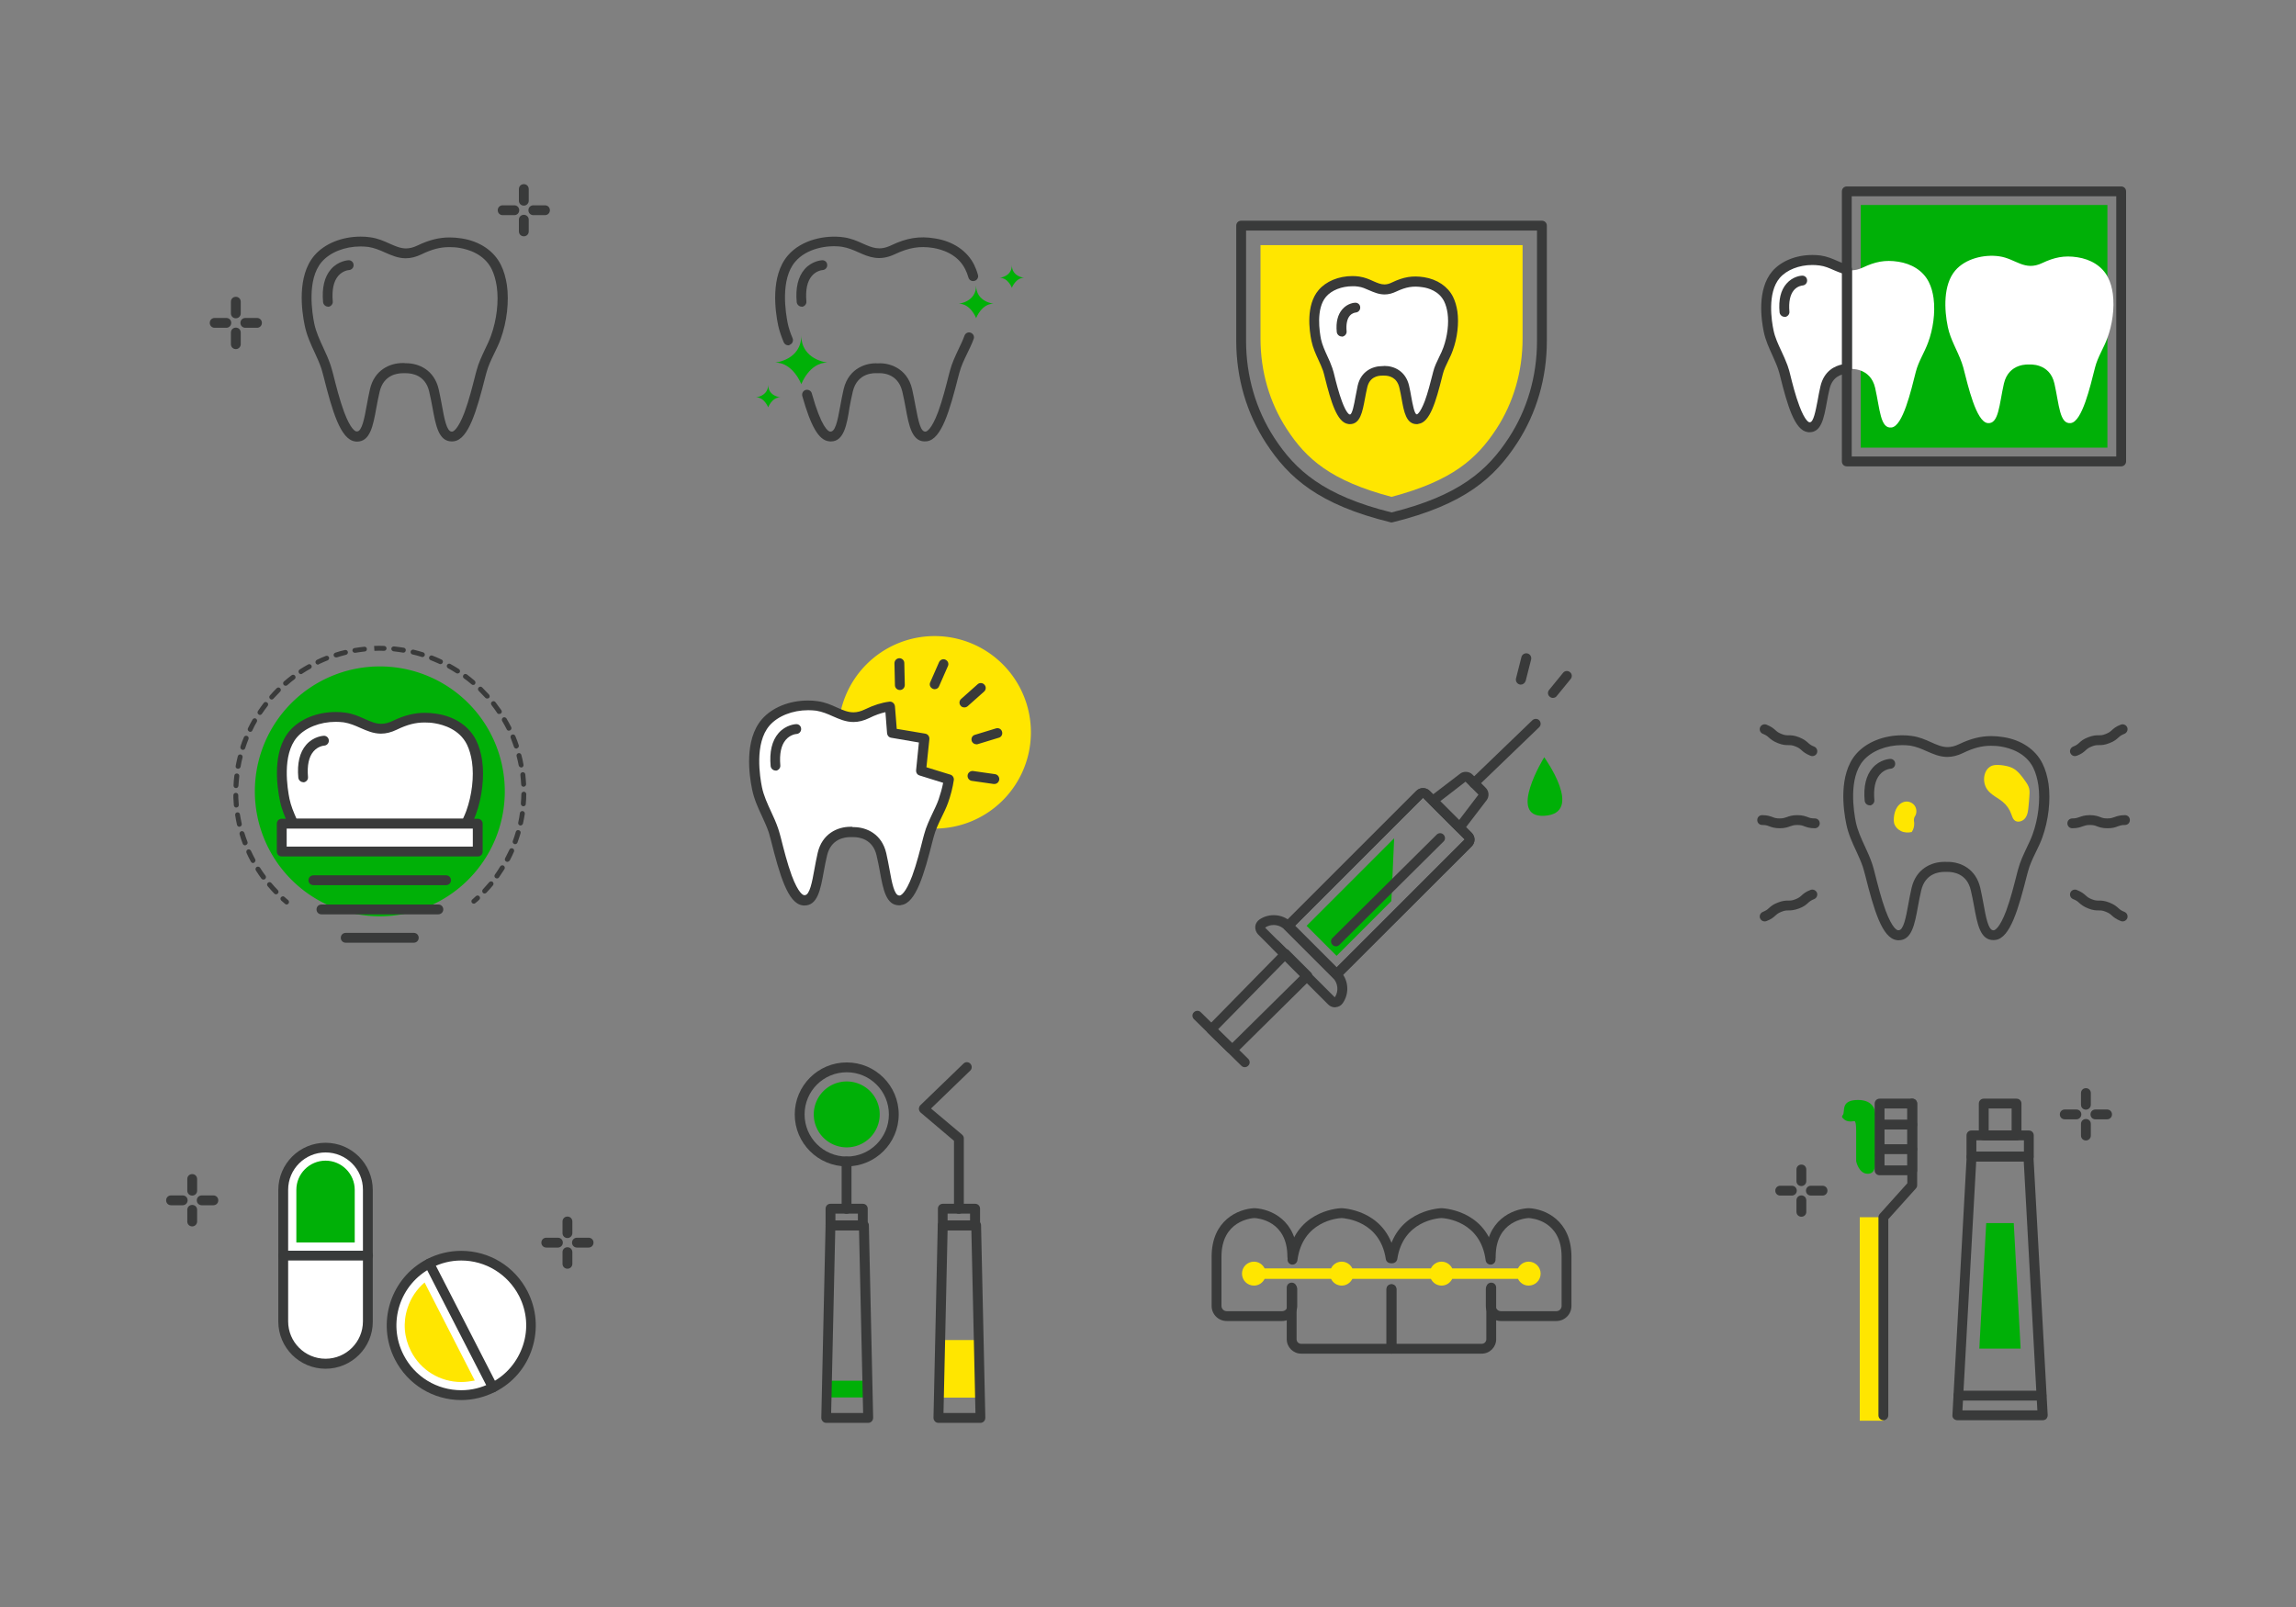 <?xml version="1.0" encoding="utf-8"?>
<svg id="master-artboard" viewBox="0 0 1400 980" version="1.1" xmlns="http://www.w3.org/2000/svg" x="0px" y="0px" enable-background="new 0 0 1400 980" width="1400px" height="980px"><rect x="0" y="0" width="1400" height="980" fill="#808080" stroke="none"/><defs><radialGradient id="gradient-0" gradientUnits="objectBoundingBox" cx="0.5" cy="0.5" r="0.5">
                <stop offset="0" style="stop-color: #ffffff"/>
                <stop offset="1" style="stop-color: #cccccc"/>
              </radialGradient></defs><rect id="ee-background" x="0" y="0" width="1400" height="980" style="fill: white; fill-opacity: 0; pointer-events: none;"/>
<path d="M 0 0 H 1400 V 980 H 0 V 0 Z" fill="#FFFFFF" transform="matrix(1, 0, 0, 1, 0, 0)" style="fill: rgb(255, 255, 255); fill-opacity: 0; stroke-opacity: 0;"/><g transform="matrix(1, 0, 0, 1, 0, 0)">
			<path fill="#393A3A" d="M275.5,269.2C275.5,269.2,275.5,269.2,275.5,269.2c-8,0-9.8-9.6-11.8-20.7c-0.6-3.2-1.2-6.4-2-9.7&#10;&#9;&#9;&#9;&#9;c-2.3-10.1-10.6-11.2-14.1-11.2c-0.4,0-0.7,0-0.7,0c-0.2,0-0.4,0-0.6,0c0,0-0.3,0-0.7,0c-3.5,0-11.7,1.1-14.1,11.2&#10;&#9;&#9;&#9;&#9;c-0.8,3.3-1.4,6.6-2,9.8c-2,11.1-3.8,20.7-11.8,20.7c-0.4,0-0.8,0-1.2-0.1c-8.9-1.2-13.9-18.6-19.2-39.6l-0.6-2.2&#10;&#9;&#9;&#9;&#9;c-0.2-1-0.6-2-0.9-3.1c-1.1-3.2-2.6-6.4-4-9.5c-2.4-5.1-4.8-10.4-6-16.3c-1.8-8.6-4.9-30.1,5.9-42.7c6.2-7.2,16.7-11.5,28.2-11.5&#10;&#9;&#9;&#9;&#9;c2,0,3.9,0.1,5.8,0.4c4.6,0.6,8.4,2.3,11.7,3.8c3.6,1.6,6.7,3,10.2,3c2.2,0,4.5-0.6,7-1.8c7.1-3.4,13.2-4.9,19.6-4.9&#10;&#9;&#9;&#9;&#9;c2.3,0,4.7,0.2,7.3,0.6c11,1.7,19.7,7.6,23.9,16.1c1.8,3.6,3,7.8,3.7,12.4c1.4,10,0,22.3-3.8,32.8c-1.1,3.1-2.6,6.1-4,9&#10;&#9;&#9;&#9;&#9;c-1.9,3.9-3.7,7.7-4.7,11.6l-0.6,2.2c-5.3,20.9-10.3,38.4-19.2,39.6C276.3,269.1,275.9,269.2,275.5,269.2z M247.6,221.5&#10;&#9;&#9;&#9;&#9;c7.9,0,17.2,4.2,19.9,15.9c0.8,3.5,1.4,6.8,2,10c1.4,7.8,2.9,15.8,5.9,15.8c0.1,0,0.3,0,0.4,0c0.5-0.1,3.4-1,7.5-11.9&#10;&#9;&#9;&#9;&#9;c2.7-7.3,4.9-16.1,6.7-23.2l0.6-2.2c1.2-4.6,3.2-8.7,5.1-12.8c1.4-2.9,2.7-5.6,3.7-8.4c3.5-9.7,4.8-20.9,3.5-30&#10;&#9;&#9;&#9;&#9;c-0.6-4-1.6-7.5-3.1-10.6c-4.6-9.2-14.2-12-19.5-12.9c-2.2-0.4-4.3-0.5-6.3-0.5c-5.6,0-10.6,1.3-17,4.4c-3.3,1.6-6.5,2.4-9.6,2.4&#10;&#9;&#9;&#9;&#9;c0,0,0,0,0,0c-4.7,0-8.7-1.8-12.6-3.5c-3.1-1.4-6.4-2.8-10.1-3.4c-1.6-0.2-3.3-0.3-4.9-0.3c-9.6,0-18.6,3.6-23.6,9.4&#10;&#9;&#9;&#9;&#9;c-9.3,10.8-5.8,31.5-4.6,37.5c1.1,5.3,3.3,10,5.6,15c1.5,3.2,3,6.5,4.2,10c0.4,1.2,0.8,2.4,1.1,3.6l0.6,2.2&#10;&#9;&#9;&#9;&#9;c1.8,7.1,4,15.9,6.7,23.2c4.1,10.9,6.9,11.8,7.5,11.9c0.1,0,0.3,0,0.4,0c3,0,4.5-8,5.9-15.8c0.6-3.2,1.2-6.6,2-10&#10;&#9;&#9;&#9;&#9;c2.7-11.7,12.1-15.9,19.9-15.9c0.4,0,0.8,0,1,0C246.9,221.5,247.2,221.5,247.6,221.5z"/>
			<path fill="#393A3A" d="M200,187c-1.5,0-2.8-1.2-3-2.7c-0.8-8.7,0.8-15.5,4.8-20.1c4.5-5.2,10.5-5.5,10.7-5.5&#10;&#9;&#9;&#9;&#9;c1.6-0.1,3.1,1.2,3.1,2.9c0.1,1.6-1.2,3-2.8,3.1c-0.2,0-3.8,0.3-6.6,3.6c-2.8,3.3-3.9,8.5-3.3,15.5c0.2,1.6-1.1,3.1-2.7,3.3&#10;&#9;&#9;&#9;&#9;C200.2,187,200.1,187,200,187z"/>
			<g>
				<path fill="#393A3A" d="M332.3,131.2h-7.1c-1.7,0-3-1.3-3-3s1.3-3,3-3h7.1c1.7,0,3,1.3,3,3S334,131.2,332.3,131.2z"/>
				<path fill="#393A3A" d="M313.6,131.2h-7.1c-1.7,0-3-1.3-3-3s1.3-3,3-3h7.1c1.7,0,3,1.3,3,3S315.3,131.2,313.6,131.2z"/>
				<path fill="#393A3A" d="M319.4,144.1c-1.7,0-3-1.3-3-3V134c0-1.7,1.3-3,3-3s3,1.3,3,3v7.1C322.4,142.8,321.1,144.1,319.4,144.1z&#10;&#9;&#9;&#9;&#9;&#9;"/>
				<path fill="#393A3A" d="M319.4,125.4c-1.7,0-3-1.3-3-3v-7.1c0-1.7,1.3-3,3-3s3,1.3,3,3v7.1C322.4,124,321.1,125.4,319.4,125.4z"/>
			</g>
			<g>
				<path fill="#393A3A" d="M156.7,199.9h-7.1c-1.7,0-3-1.3-3-3s1.3-3,3-3h7.1c1.7,0,3,1.3,3,3S158.4,199.9,156.7,199.9z"/>
				<path fill="#393A3A" d="M138,199.9h-7.1c-1.7,0-3-1.3-3-3s1.3-3,3-3h7.1c1.7,0,3,1.3,3,3S139.6,199.9,138,199.9z"/>
				<path fill="#393A3A" d="M143.8,212.9c-1.7,0-3-1.3-3-3v-7.1c0-1.7,1.3-3,3-3s3,1.3,3,3v7.1C146.8,211.5,145.5,212.9,143.8,212.9&#10;&#9;&#9;&#9;&#9;&#9;z"/>
				<path fill="#393A3A" d="M143.8,194.1c-1.7,0-3-1.3-3-3V184c0-1.7,1.3-3,3-3s3,1.3,3,3v7.1C146.8,192.8,145.5,194.1,143.8,194.1z&#10;&#9;&#9;&#9;&#9;&#9;"/>
			</g>
		</g><path fill="#393A3A" d="M506.7,269.2c-0.4,0-0.9,0-1.4-0.1c-6.1-0.8-10.9-9.1-16.1-27.6c-0.4-1.6,0.5-3.3,2.1-3.7&#10;&#9;&#9;&#9;&#9;c1.6-0.4,3.3,0.5,3.7,2.1c5.9,21,10,23.1,11.1,23.3c3.1,0.4,4.5-5.7,6.3-15.8c0.6-3.2,1.2-6.6,2-10c3.2-13.6,14.9-16.3,20.9-15.8&#10;&#9;&#9;&#9;&#9;c6-0.5,17.8,2.3,20.9,15.8c0.8,3.5,1.4,6.8,2,10c1.9,10.1,3.2,16.2,6.3,15.8c0.5-0.1,3.4-1,7.5-11.9c2.7-7.3,4.9-16.1,6.7-23.2&#10;&#9;&#9;&#9;&#9;l0.6-2.2c1.2-4.6,3.2-8.7,5.1-12.8c1.4-2.9,2.7-5.6,3.7-8.4c0.6-1.6,2.3-2.4,3.8-1.8c1.6,0.6,2.4,2.3,1.8,3.8&#10;&#9;&#9;&#9;&#9;c-1.1,3.1-2.6,6.1-4,9c-1.9,3.9-3.7,7.7-4.7,11.6l-0.6,2.2c-5.3,20.9-10.3,38.4-19.2,39.6c-9,1.2-11-9.4-13-20.6&#10;&#9;&#9;&#9;&#9;c-0.6-3.2-1.2-6.4-2-9.7c-2.8-11.9-13.6-11.3-14.8-11.2c-0.2,0-0.4,0-0.6,0c-1.2-0.1-12-0.7-14.8,11.2c-0.8,3.3-1.4,6.6-2,9.7&#10;&#9;&#9;&#9;&#9;C516.4,259.1,514.5,269.2,506.7,269.2z" transform="matrix(1, 0, 0, 1, 0, 0)"/><path fill="#393A3A" d="M480.7,210.6c-1.2,0-2.3-0.7-2.8-1.8c-1.6-3.9-2.7-7.1-3.4-10.3c-1.8-8.6-4.9-30.1,5.9-42.7&#10;&#9;&#9;&#9;&#9;c8.4-9.8,23.1-12.6,33.9-11.1c4.6,0.6,8.4,2.3,11.7,3.8c5.9,2.6,10.2,4.5,17.2,1.2c9.6-4.6,17.4-5.9,26.9-4.3&#10;&#9;&#9;&#9;&#9;c11,1.7,19.7,7.6,23.9,16.1c0.9,1.9,1.7,3.9,2.3,6.1c0.5,1.6-0.5,3.3-2.1,3.7c-1.6,0.5-3.3-0.5-3.7-2.1c-0.5-1.8-1.2-3.5-2-5.1&#10;&#9;&#9;&#9;&#9;c-4.6-9.2-14.2-12-19.5-12.9c-8.3-1.3-14.8-0.2-23.3,3.8c-9.5,4.5-15.9,1.7-22.2-1.1c-3.1-1.4-6.4-2.8-10.1-3.4&#10;&#9;&#9;&#9;&#9;c-8.9-1.3-21.7,1-28.5,9.1c-9.3,10.8-5.8,31.5-4.6,37.5c0.6,2.8,1.5,5.7,3,9.2c0.6,1.5-0.1,3.3-1.6,3.9&#10;&#9;&#9;&#9;&#9;C481.4,210.5,481,210.6,480.7,210.6z" transform="matrix(1, 0, 0, 1, 0, 0)"/><path fill="#393A3A" d="M488.8,187c-1.5,0-2.8-1.2-3-2.7c-0.8-8.7,0.8-15.5,4.8-20.1c4.5-5.2,10.5-5.5,10.7-5.5&#10;&#9;&#9;&#9;&#9;c1.7-0.1,3.1,1.2,3.1,2.9c0.1,1.6-1.2,3-2.8,3.1c-0.2,0-3.8,0.3-6.6,3.6c-2.8,3.3-3.9,8.5-3.3,15.5c0.2,1.6-1.1,3.1-2.7,3.3&#10;&#9;&#9;&#9;&#9;C489,187,488.9,187,488.8,187z" transform="matrix(1, 0, 0, 1, 0, 0)"/><g transform="matrix(1, 0, 0, 1, 0, 0)">
					<path fill="#769CD1" d="M488.6,204.5c0,15.1-15.9,16.6-15.9,16.6c10.9,0,15.9,13.2,15.9,13.2s4.9-13.2,15.9-13.2&#10;&#9;&#9;&#9;&#9;&#9;&#9;C504.5,221.1,488.6,219.5,488.6,204.5z" style="fill: rgb(0, 176, 7);"/>
				</g><g transform="matrix(1, 0, 0, 1, 0, 0)">
					<path fill="#769CD1" d="M468.4,234.6c0,7-7.4,7.7-7.4,7.7c5.1,0,7.4,6.1,7.4,6.1s2.3-6.1,7.4-6.1&#10;&#9;&#9;&#9;&#9;&#9;&#9;C475.7,242.3,468.4,241.6,468.4,234.6z" style="fill: rgb(0, 176, 7);"/>
				</g><g transform="matrix(1, 0, 0, 1, 0, 0)">
					<path fill="#769CD1" d="M617,161.7c0,7-7.4,7.7-7.4,7.7c5.1,0,7.4,6.1,7.4,6.1s2.3-6.1,7.4-6.1&#10;&#9;&#9;&#9;&#9;&#9;&#9;C624.4,169.4,617,168.7,617,161.7z" style="fill: rgb(0, 176, 7);"/>
				</g><g transform="matrix(1, 0, 0, 1, 0, 0)">
					<path fill="#769CD1" d="M595.2,174.1c0,10.1-10.6,11.1-10.6,11.1c7.3,0,10.6,8.8,10.6,8.8s3.3-8.8,10.6-8.8&#10;&#9;&#9;&#9;&#9;&#9;&#9;C605.9,185.2,595.2,184.2,595.2,174.1z" style="fill: rgb(0, 176, 7);"/>
				</g><path d="M 307.8 482.6 A 76.2 76.2 0 0 1 231.6 558.8 A 76.2 76.2 0 0 1 155.4 482.6 A 76.2 76.2 0 0 1 231.6 406.4 A 76.2 76.2 0 0 1 307.8 482.6 Z" fill="#769CD1" transform="matrix(1, 0, 0, 1, 0, 0)" style="fill: rgb(0, 176, 7);"/><g transform="matrix(1, 0, 0, 1, 0, 0)">
					<path fill="#FFFFFF" d="M178.9,502.3h105.4c1.1-2.2,2.1-4.4,2.9-6.7c3.3-9,5.2-20.9,3.7-31.4c-0.6-4.1-1.7-8-3.4-11.5&#10;&#9;&#9;&#9;&#9;&#9;&#9;c-4.2-8.4-12.6-13-21.7-14.5c-9.5-1.5-16.7,0.1-25.1,4.1c-12.7,6.1-18.9-3.1-30.6-4.7c-10.7-1.5-24,1.6-31.2,10.1&#10;&#9;&#9;&#9;&#9;&#9;&#9;c-8.6,10.1-7.8,27.9-5.2,40.1C174.7,493,176.7,497.6,178.9,502.3z"/>
					<path fill="#393A3A" d="M284.3,505.3H178.9c-1.2,0-2.2-0.7-2.7-1.7c-2.3-4.9-4.4-9.8-5.5-15.2c-1.8-8.6-4.9-30.1,5.9-42.7&#10;&#9;&#9;&#9;&#9;&#9;&#9;c6.2-7.2,16.7-11.5,28.2-11.5c2,0,3.9,0.1,5.8,0.4c4.6,0.6,8.4,2.3,11.7,3.8c3.6,1.6,6.7,3,10.2,3c2.2,0,4.5-0.6,7-1.8&#10;&#9;&#9;&#9;&#9;&#9;&#9;c7.1-3.4,13.2-4.9,19.6-4.9c2.3,0,4.7,0.2,7.3,0.6c11,1.7,19.7,7.6,23.9,16.1c1.8,3.6,3,7.8,3.7,12.4c1.4,10,0,22.3-3.8,32.8&#10;&#9;&#9;&#9;&#9;&#9;&#9;c-0.9,2.5-2,4.9-3,7C286.5,504.7,285.4,505.3,284.3,505.3z M180.8,499.3h101.5c0.7-1.5,1.4-3.1,2-4.7c3.5-9.7,4.8-20.9,3.5-30&#10;&#9;&#9;&#9;&#9;&#9;&#9;c-0.6-4-1.6-7.5-3.1-10.6c-4.6-9.2-14.2-12-19.5-12.9c-2.2-0.4-4.3-0.5-6.3-0.5c-5.6,0-10.6,1.3-17,4.4&#10;&#9;&#9;&#9;&#9;&#9;&#9;c-3.3,1.6-6.5,2.4-9.6,2.4c-4.7,0-8.7-1.8-12.6-3.5c-3.1-1.4-6.4-2.8-10.1-3.4c-1.6-0.2-3.3-0.3-4.9-0.3&#10;&#9;&#9;&#9;&#9;&#9;&#9;c-9.6,0-18.6,3.6-23.6,9.4c-9.3,10.8-5.8,31.5-4.6,37.5C177.4,491.4,179,495.2,180.8,499.3z"/>
				</g><path fill="#393A3A" d="M184.9,477c-1.5,0-2.8-1.2-3-2.7c-0.8-8.7,0.8-15.5,4.8-20.1c4.5-5.2,10.5-5.5,10.7-5.5&#10;&#9;&#9;&#9;&#9;&#9;c1.6-0.1,3.1,1.2,3.1,2.9c0.1,1.6-1.2,3-2.8,3.1c-0.2,0-3.8,0.3-6.6,3.6c-2.8,3.3-3.9,8.5-3.3,15.5c0.2,1.7-1.1,3.1-2.7,3.3&#10;&#9;&#9;&#9;&#9;&#9;C185.1,477,185,477,184.9,477z" transform="matrix(1, 0, 0, 1, 0, 0)"/><path d="M 171.8 502.3 H 291.3 V 519.3 H 171.8 V 502.3 Z" fill="#FFFFFF" transform="matrix(1, 0, 0, 1, 0, 0)"/><path fill="#393A3A" d="M291.4,522.3H171.8c-1.7,0-3-1.3-3-3v-17c0-1.7,1.3-3,3-3h119.5c1.7,0,3,1.3,3,3v17&#10;&#9;&#9;&#9;&#9;&#9;&#9;C294.4,521,293,522.3,291.4,522.3z M174.8,516.3h113.5v-11H174.8V516.3z" transform="matrix(1, 0, 0, 1, 0, 0)"/><path fill="#393A3A" d="M272,539.8h-80.9c-1.7,0-3-1.3-3-3s1.3-3,3-3H272c1.7,0,3,1.3,3,3S273.7,539.8,272,539.8z" transform="matrix(1, 0, 0, 1, 0, 0)"/><path fill="#393A3A" d="M267.2,557.6H196c-1.7,0-3-1.3-3-3s1.3-3,3-3h71.3c1.7,0,3,1.3,3,3S268.9,557.6,267.2,557.6z" transform="matrix(1, 0, 0, 1, 0, 0)"/><path fill="#393A3A" d="M252.3,574.9h-41.5c-1.7,0-3-1.3-3-3s1.3-3,3-3h41.5c1.7,0,3,1.3,3,3S254,574.9,252.3,574.9z" transform="matrix(1, 0, 0, 1, 0, 0)"/><path fill="#393A3A" d="M174.8,551.6c-0.3,0-0.7-0.1-1-0.4c-0.8-0.7-1.5-1.3-2.3-2c-0.6-0.6-0.7-1.5-0.1-2.1&#10;&#9;&#9;&#9;&#9;&#9;c0.6-0.6,1.5-0.7,2.1-0.1c0.7,0.7,1.5,1.3,2.2,1.9c0.6,0.5,0.7,1.5,0.2,2.1C175.6,551.4,175.2,551.6,174.8,551.6z" transform="matrix(1, 0, 0, 1, 0, 0)"/><path fill="#393A3A" d="M168.3,545.4c-0.4,0-0.8-0.2-1.1-0.5c-1.4-1.4-2.7-3-4-4.5c-0.5-0.6-0.5-1.6,0.2-2.1&#10;&#9;&#9;&#9;&#9;&#9;c0.6-0.5,1.6-0.5,2.1,0.2c1.2,1.5,2.6,2.9,3.9,4.3c0.6,0.6,0.6,1.5,0,2.1C169,545.3,168.6,545.4,168.3,545.4z M295.5,544.9&#10;&#9;&#9;&#9;&#9;&#9;c-0.4,0-0.7-0.1-1-0.4c-0.6-0.6-0.6-1.5-0.1-2.1c1.3-1.4,2.6-2.9,3.9-4.4c0.5-0.6,1.5-0.7,2.1-0.2c0.6,0.5,0.7,1.5,0.2,2.1&#10;&#9;&#9;&#9;&#9;&#9;c-1.3,1.5-2.6,3.1-4,4.5C296.3,544.7,295.9,544.9,295.5,544.9z M160.6,536.4c-0.5,0-0.9-0.2-1.2-0.6c-1.2-1.6-2.3-3.3-3.4-5&#10;&#9;&#9;&#9;&#9;&#9;c-0.4-0.7-0.2-1.6,0.5-2.1c0.7-0.4,1.6-0.2,2.1,0.5c1,1.6,2.1,3.3,3.3,4.8c0.5,0.7,0.3,1.6-0.3,2.1&#10;&#9;&#9;&#9;&#9;&#9;C161.3,536.3,160.9,536.4,160.6,536.4z M303,535.7c-0.3,0-0.6-0.1-0.9-0.3c-0.7-0.5-0.8-1.4-0.3-2.1c1.1-1.6,2.2-3.2,3.2-4.9&#10;&#9;&#9;&#9;&#9;&#9;c0.4-0.7,1.4-0.9,2.1-0.5s0.9,1.4,0.5,2.1c-1.1,1.7-2.2,3.4-3.3,5C304,535.5,303.5,535.7,303,535.7z M154.3,526.3&#10;&#9;&#9;&#9;&#9;&#9;c-0.5,0-1-0.3-1.3-0.8c-1-1.8-1.9-3.6-2.7-5.4c-0.3-0.8,0-1.6,0.7-2s1.6,0,2,0.7c0.8,1.8,1.7,3.5,2.6,5.2c0.4,0.7,0.1,1.6-0.6,2&#10;&#9;&#9;&#9;&#9;&#9;C154.8,526.3,154.5,526.3,154.3,526.3z M309.3,525.6c-0.2,0-0.5-0.1-0.7-0.2c-0.7-0.4-1-1.3-0.6-2c0.9-1.7,1.8-3.5,2.6-5.2&#10;&#9;&#9;&#9;&#9;&#9;c0.3-0.8,1.2-1.1,2-0.8c0.8,0.3,1.1,1.2,0.8,2c-0.8,1.8-1.7,3.7-2.6,5.4C310.3,525.3,309.8,525.6,309.3,525.6z M149.4,515.5&#10;&#9;&#9;&#9;&#9;&#9;c-0.6,0-1.2-0.4-1.4-1c-0.7-1.9-1.4-3.8-1.9-5.7c-0.2-0.8,0.2-1.6,1-1.9c0.8-0.2,1.6,0.2,1.9,1c0.6,1.9,1.2,3.7,1.9,5.5&#10;&#9;&#9;&#9;&#9;&#9;c0.3,0.8-0.1,1.6-0.9,1.9C149.7,515.5,149.6,515.5,149.4,515.5z M314.1,514.8c-0.2,0-0.3,0-0.5-0.1c-0.8-0.3-1.2-1.1-0.9-1.9&#10;&#9;&#9;&#9;&#9;&#9;c0.7-1.8,1.3-3.7,1.8-5.5c0.2-0.8,1.1-1.3,1.9-1c0.8,0.2,1.3,1.1,1,1.9c-0.6,1.9-1.2,3.9-1.9,5.7&#10;&#9;&#9;&#9;&#9;&#9;C315.3,514.4,314.7,514.8,314.1,514.8z M146,504.2c-0.7,0-1.3-0.5-1.5-1.2c-0.4-1.9-0.8-3.9-1.1-5.9c-0.1-0.8,0.4-1.6,1.2-1.7&#10;&#9;&#9;&#9;&#9;&#9;c0.8-0.1,1.6,0.4,1.7,1.2c0.3,1.9,0.7,3.8,1.1,5.7c0.2,0.8-0.3,1.6-1.1,1.8C146.2,504.2,146.1,504.2,146,504.2z M317.4,503.4&#10;&#9;&#9;&#9;&#9;&#9;c-0.1,0-0.2,0-0.3,0c-0.8-0.2-1.3-1-1.1-1.8c0.4-1.9,0.8-3.8,1-5.7c0.1-0.8,0.9-1.4,1.7-1.3c0.8,0.1,1.4,0.9,1.3,1.7&#10;&#9;&#9;&#9;&#9;&#9;c-0.3,2-0.7,4-1.1,5.9C318.7,502.9,318.1,503.4,317.4,503.4z M144.1,492.5c-0.8,0-1.4-0.6-1.5-1.4c-0.1-1.5-0.2-3-0.3-4.6&#10;&#9;&#9;&#9;&#9;&#9;c0-0.5,0-1,0-1.5c0-0.8,0.6-1.5,1.5-1.5c0.8,0,1.5,0.6,1.5,1.5c0,0.5,0,0.9,0,1.4c0.1,1.5,0.2,3,0.3,4.4&#10;&#9;&#9;&#9;&#9;&#9;c0.1,0.8-0.5,1.6-1.4,1.6C144.2,492.5,144.2,492.5,144.1,492.5z M319.1,491.7c0,0-0.1,0-0.1,0c-0.8-0.1-1.4-0.8-1.4-1.6&#10;&#9;&#9;&#9;&#9;&#9;c0.2-1.9,0.2-3.9,0.3-5.8c0-0.8,0.7-1.5,1.5-1.5c0,0,0,0,0,0c0.8,0,1.5,0.7,1.5,1.5c0,2-0.1,4-0.3,6&#10;&#9;&#9;&#9;&#9;&#9;C320.6,491.1,319.9,491.7,319.1,491.7z M143.9,480.6C143.9,480.6,143.8,480.6,143.9,480.6c-0.9,0-1.5-0.7-1.5-1.6&#10;&#9;&#9;&#9;&#9;&#9;c0.1-2,0.2-4,0.5-6c0.1-0.8,0.8-1.4,1.7-1.3c0.8,0.1,1.4,0.8,1.3,1.7c-0.2,1.9-0.4,3.9-0.5,5.8&#10;&#9;&#9;&#9;&#9;&#9;C145.3,480,144.7,480.6,143.9,480.6z M319.3,479.8c-0.8,0-1.5-0.6-1.5-1.4c-0.1-1.9-0.3-3.9-0.5-5.8c-0.1-0.8,0.5-1.6,1.3-1.7&#10;&#9;&#9;&#9;&#9;&#9;c0.8-0.1,1.6,0.5,1.7,1.3c0.2,2,0.4,4,0.5,6C320.8,479,320.2,479.7,319.3,479.8C319.3,479.8,319.3,479.8,319.3,479.8z&#10;&#9;&#9;&#9;&#9;&#9; M145.2,468.8c-0.1,0-0.2,0-0.3,0c-0.8-0.1-1.4-0.9-1.2-1.7c0.4-2,0.8-4,1.3-5.9c0.2-0.8,1-1.3,1.8-1.1c0.8,0.2,1.3,1,1.1,1.8&#10;&#9;&#9;&#9;&#9;&#9;c-0.5,1.9-0.9,3.8-1.2,5.7C146.5,468.3,145.9,468.8,145.2,468.8z M317.8,468c-0.7,0-1.3-0.5-1.5-1.2c-0.4-1.9-0.8-3.8-1.3-5.7&#10;&#9;&#9;&#9;&#9;&#9;c-0.2-0.8,0.3-1.6,1.1-1.8c0.8-0.2,1.6,0.3,1.8,1.1c0.5,1.9,1,3.9,1.3,5.9c0.2,0.8-0.4,1.6-1.2,1.8C318,468,317.9,468,317.8,468&#10;&#9;&#9;&#9;&#9;&#9;z M148.1,457.3c-0.2,0-0.3,0-0.5-0.1c-0.8-0.3-1.2-1.1-1-1.9c0.6-1.9,1.3-3.8,2.1-5.7c0.3-0.8,1.2-1.1,2-0.8&#10;&#9;&#9;&#9;&#9;&#9;c0.8,0.3,1.1,1.2,0.8,2c-0.7,1.8-1.4,3.6-2,5.5C149.3,456.9,148.7,457.3,148.1,457.3z M314.8,456.5c-0.6,0-1.2-0.4-1.4-1&#10;&#9;&#9;&#9;&#9;&#9;c-0.6-1.8-1.3-3.7-2-5.5c-0.3-0.8,0-1.6,0.8-2c0.8-0.3,1.6,0,2,0.8c0.8,1.9,1.5,3.8,2.1,5.6c0.3,0.8-0.2,1.6-0.9,1.9&#10;&#9;&#9;&#9;&#9;&#9;C315.2,456.5,315,456.5,314.8,456.5z M152.6,446.3c-0.2,0-0.4,0-0.7-0.2c-0.7-0.4-1.1-1.3-0.7-2c0.9-1.8,1.8-3.6,2.8-5.3&#10;&#9;&#9;&#9;&#9;&#9;c0.4-0.7,1.3-1,2-0.6c0.7,0.4,1,1.3,0.6,2c-1,1.7-1.9,3.4-2.7,5.2C153.7,446,153.1,446.3,152.6,446.3z M310.3,445.6&#10;&#9;&#9;&#9;&#9;&#9;c-0.6,0-1.1-0.3-1.3-0.8c-0.9-1.7-1.8-3.5-2.8-5.1c-0.4-0.7-0.2-1.6,0.5-2.1c0.7-0.4,1.6-0.2,2.1,0.5c1,1.7,2,3.5,2.9,5.3&#10;&#9;&#9;&#9;&#9;&#9;c0.4,0.7,0.1,1.6-0.7,2C310.7,445.5,310.5,445.6,310.3,445.6z M158.5,436c-0.3,0-0.6-0.1-0.8-0.3c-0.7-0.5-0.9-1.4-0.4-2.1&#10;&#9;&#9;&#9;&#9;&#9;c1.1-1.7,2.3-3.3,3.5-4.9c0.5-0.7,1.4-0.8,2.1-0.3c0.7,0.5,0.8,1.4,0.3,2.1c-1.2,1.5-2.3,3.1-3.4,4.7&#10;&#9;&#9;&#9;&#9;&#9;C159.4,435.8,158.9,436,158.5,436z M304.3,435.4c-0.5,0-1-0.2-1.2-0.7c-1.1-1.6-2.2-3.2-3.4-4.7c-0.5-0.7-0.4-1.6,0.3-2.1&#10;&#9;&#9;&#9;&#9;&#9;c0.7-0.5,1.6-0.4,2.1,0.3c1.2,1.6,2.4,3.2,3.6,4.9c0.5,0.7,0.3,1.6-0.4,2.1C304.9,435.3,304.6,435.4,304.3,435.4z M165.7,426.6&#10;&#9;&#9;&#9;&#9;&#9;c-0.4,0-0.7-0.1-1-0.4c-0.6-0.5-0.7-1.5-0.1-2.1c1.3-1.5,2.7-3,4.1-4.4c0.6-0.6,1.5-0.6,2.1,0c0.6,0.6,0.6,1.5,0,2.1&#10;&#9;&#9;&#9;&#9;&#9;c-1.4,1.4-2.7,2.8-4,4.2C166.5,426.4,166.1,426.6,165.7,426.6z M297,426c-0.4,0-0.8-0.2-1.1-0.5c-1.3-1.4-2.7-2.9-4-4.2&#10;&#9;&#9;&#9;&#9;&#9;c-0.6-0.6-0.6-1.5,0-2.1c0.6-0.6,1.5-0.6,2.1,0c1.4,1.4,2.8,2.9,4.2,4.4c0.6,0.6,0.5,1.6-0.1,2.1C297.7,425.9,297.4,426,297,426&#10;&#9;&#9;&#9;&#9;&#9;z M174.1,418.2c-0.4,0-0.8-0.2-1.1-0.5c-0.5-0.6-0.5-1.6,0.1-2.1c1.5-1.3,3.1-2.6,4.7-3.8c0.7-0.5,1.6-0.4,2.1,0.3&#10;&#9;&#9;&#9;&#9;&#9;c0.5,0.7,0.4,1.6-0.3,2.1c-1.5,1.2-3.1,2.4-4.5,3.7C174.8,418.1,174.5,418.2,174.1,418.2z M288.5,417.7c-0.3,0-0.7-0.1-1-0.4&#10;&#9;&#9;&#9;&#9;&#9;c-1.5-1.3-3-2.5-4.6-3.6c-0.7-0.5-0.8-1.4-0.3-2.1c0.5-0.7,1.4-0.8,2.1-0.3c1.6,1.2,3.2,2.5,4.7,3.8c0.6,0.5,0.7,1.5,0.2,2.1&#10;&#9;&#9;&#9;&#9;&#9;C289.4,417.6,288.9,417.7,288.5,417.7z M183.6,411.1c-0.5,0-1-0.2-1.3-0.7c-0.5-0.7-0.3-1.6,0.4-2.1c1.7-1.1,3.4-2.1,5.2-3.1&#10;&#9;&#9;&#9;&#9;&#9;c0.7-0.4,1.6-0.1,2,0.6c0.4,0.7,0.1,1.6-0.6,2c-1.7,0.9-3.4,2-5,3C184.1,411,183.8,411.1,183.6,411.1z M279,410.7&#10;&#9;&#9;&#9;&#9;&#9;c-0.3,0-0.6-0.1-0.8-0.2c-1.6-1-3.3-2.1-5-3c-0.7-0.4-1-1.3-0.6-2c0.4-0.7,1.3-1,2-0.6c1.8,1,3.5,2,5.2,3.1&#10;&#9;&#9;&#9;&#9;&#9;c0.7,0.4,0.9,1.4,0.5,2.1C280,410.4,279.5,410.7,279,410.7z M193.9,405.3c-0.6,0-1.1-0.3-1.4-0.9c-0.4-0.7,0-1.6,0.7-2&#10;&#9;&#9;&#9;&#9;&#9;c1.8-0.9,3.7-1.7,5.5-2.4c0.8-0.3,1.6,0.1,1.9,0.8c0.3,0.8-0.1,1.6-0.8,1.9c-1.8,0.7-3.6,1.5-5.3,2.3&#10;&#9;&#9;&#9;&#9;&#9;C194.3,405.2,194.1,405.3,193.9,405.3z M268.6,405c-0.2,0-0.4,0-0.6-0.1c-1.8-0.8-3.6-1.6-5.4-2.3c-0.8-0.3-1.2-1.2-0.9-1.9&#10;&#9;&#9;&#9;&#9;&#9;c0.3-0.8,1.2-1.2,1.9-0.9c1.9,0.7,3.7,1.5,5.6,2.4c0.8,0.3,1.1,1.2,0.7,2C269.7,404.6,269.2,405,268.6,405z M204.9,400.9&#10;&#9;&#9;&#9;&#9;&#9;c-0.6,0-1.2-0.4-1.4-1c-0.3-0.8,0.2-1.6,1-1.9c1.9-0.6,3.9-1.2,5.8-1.6c0.8-0.2,1.6,0.3,1.8,1.1c0.2,0.8-0.3,1.6-1.1,1.8&#10;&#9;&#9;&#9;&#9;&#9;c-1.9,0.5-3.8,1-5.6,1.6C205.2,400.9,205.1,400.9,204.9,400.9z M257.5,400.7c-0.1,0-0.3,0-0.4-0.1c-1.9-0.6-3.7-1.1-5.6-1.5&#10;&#9;&#9;&#9;&#9;&#9;c-0.8-0.2-1.3-1-1.1-1.8c0.2-0.8,1-1.3,1.8-1.1c1.9,0.5,3.9,1,5.8,1.6c0.8,0.2,1.2,1.1,1,1.9&#10;&#9;&#9;&#9;&#9;&#9;C258.7,400.3,258.2,400.7,257.5,400.7z M216.4,398.1c-0.7,0-1.3-0.5-1.5-1.2c-0.1-0.8,0.4-1.6,1.2-1.7c2-0.3,4-0.6,6-0.8&#10;&#9;&#9;&#9;&#9;&#9;c0.8-0.1,1.6,0.5,1.6,1.3c0.1,0.8-0.5,1.6-1.3,1.6c-1.9,0.2-3.9,0.5-5.8,0.8C216.6,398.1,216.5,398.1,216.4,398.1z M246,398&#10;&#9;&#9;&#9;&#9;&#9;c-0.1,0-0.2,0-0.2,0c-1.9-0.3-3.9-0.6-5.8-0.8c-0.8-0.1-1.4-0.8-1.4-1.6s0.8-1.4,1.6-1.4c2,0.2,4,0.5,6,0.8&#10;&#9;&#9;&#9;&#9;&#9;c0.8,0.1,1.4,0.9,1.2,1.7C247.3,397.5,246.7,398,246,398z M228.3,396.9l-0.2-3c0,0,0.1,0,0.1,0v0v0c2.1-0.1,4-0.1,6,0&#10;&#9;&#9;&#9;&#9;&#9;c0.8,0,1.5,0.7,1.5,1.5s-0.7,1.5-1.5,1.5C232.2,396.8,230.3,396.8,228.3,396.9z" transform="matrix(1, 0, 0, 1, 0, 0)"/><path fill="#393A3A" d="M288.9,551.1c-0.4,0-0.8-0.2-1.1-0.5c-0.5-0.6-0.5-1.6,0.2-2.1c0.7-0.6,1.5-1.3,2.2-2&#10;&#9;&#9;&#9;&#9;&#9;c0.6-0.6,1.6-0.5,2.1,0.1c0.6,0.6,0.5,1.6-0.1,2.1c-0.7,0.7-1.5,1.4-2.3,2C289.6,551,289.3,551.1,288.9,551.1z" transform="matrix(1, 0, 0, 1, 0, 0)"/><g transform="matrix(1, 0, 0, 1, 0, 0)">
				<path fill="#393A3A" d="M130.1,735H123c-1.7,0-3-1.3-3-3s1.3-3,3-3h7.1c1.7,0,3,1.3,3,3S131.8,735,130.1,735z"/>
				<path fill="#393A3A" d="M111.4,735h-7.1c-1.7,0-3-1.3-3-3s1.3-3,3-3h7.1c1.7,0,3,1.3,3,3S113,735,111.4,735z"/>
				<path fill="#393A3A" d="M117.2,747.9c-1.7,0-3-1.3-3-3v-7.1c0-1.7,1.3-3,3-3s3,1.3,3,3v7.1C120.2,746.5,118.9,747.9,117.2,747.9&#10;&#9;&#9;&#9;&#9;&#9;z"/>
				<path fill="#393A3A" d="M117.2,729.1c-1.7,0-3-1.3-3-3V719c0-1.7,1.3-3,3-3s3,1.3,3,3v7.1C120.2,727.8,118.9,729.1,117.2,729.1z&#10;&#9;&#9;&#9;&#9;&#9;"/>
			</g><path fill="#393A3A" d="M358.9,760.8h-7.1c-1.7,0-3-1.3-3-3s1.3-3,3-3h7.1c1.7,0,3,1.3,3,3S360.6,760.8,358.9,760.8z" transform="matrix(1, 0, 0, 1, 0, 0)"/><path fill="#393A3A" d="M340.2,760.8h-7.1c-1.7,0-3-1.3-3-3s1.3-3,3-3h7.1c1.7,0,3,1.3,3,3S341.8,760.8,340.2,760.8z" transform="matrix(1, 0, 0, 1, 0, 0)"/><path fill="#393A3A" d="M346,773.7c-1.7,0-3-1.3-3-3v-7.1c0-1.7,1.3-3,3-3s3,1.3,3,3v7.1C349,772.4,347.7,773.7,346,773.7z" transform="matrix(1, 0, 0, 1, 0, 0)"/><path fill="#393A3A" d="M346,755c-1.7,0-3-1.3-3-3v-7.1c0-1.7,1.3-3,3-3s3,1.3,3,3v7.1C349,753.6,347.7,755,346,755z" transform="matrix(1, 0, 0, 1, 0, 0)"/><g transform="matrix(1, 0, 0, 1, 0, 0)">
					<path fill="#FFFFFF" d="M198.5,699.8L198.5,699.8c-14.3,0-25.8,11.6-25.8,25.8v80.2c0,14.3,11.6,25.8,25.8,25.8h0&#10;&#9;&#9;&#9;&#9;&#9;&#9;c14.3,0,25.8-11.6,25.8-25.8v-80.2C224.4,711.3,212.8,699.8,198.5,699.8z"/>
					<path fill="#393A3A" d="M198.5,834.7c-15.9,0-28.8-12.9-28.8-28.8v-80.2c0-15.9,12.9-28.8,28.8-28.8s28.8,12.9,28.8,28.8v80.2&#10;&#9;&#9;&#9;&#9;&#9;&#9;C227.4,821.8,214.4,834.7,198.5,834.7z M198.5,702.8c-12.6,0-22.8,10.2-22.8,22.8v80.2c0,12.6,10.2,22.8,22.8,22.8&#10;&#9;&#9;&#9;&#9;&#9;&#9;s22.8-10.2,22.8-22.8v-80.2C221.4,713,211.1,702.8,198.5,702.8z"/>
				</g><path fill="#FFFFFF" d="M172.7,765.7h51.7H172.7z" transform="matrix(1, 0, 0, 1, 0, 0)"/><path fill="#393A3A" d="M224.4,768.7h-51.7c-1.7,0-3-1.3-3-3s1.3-3,3-3h51.7c1.7,0,3,1.3,3,3S226,768.7,224.4,768.7z" transform="matrix(1, 0, 0, 1, 0, 0)"/><path fill="#769CD1" d="M180.7,757.7v-32.1c0-9.8,8-17.8,17.8-17.8s17.8,8,17.8,17.8v32.1H180.7z" transform="matrix(1, 0, 0, 1, 0, 0)" style="fill: rgb(0, 176, 7);"/><g transform="matrix(1, 0, 0, 1, 0, 0)">
					<path d="M 323.7 808.2 A 42.5 42.5 0 0 1 281.2 850.7 A 42.5 42.5 0 0 1 238.7 808.2 A 42.5 42.5 0 0 1 281.2 765.7 A 42.5 42.5 0 0 1 323.7 808.2 Z" fill="#FFFFFF"/>
					<path fill="#393A3A" d="M281.3,853.8c-17.2,0-32.7-9.5-40.5-24.8c-11.4-22.3-2.6-49.8,19.7-61.2c6.4-3.3,13.6-5,20.7-5&#10;&#9;&#9;&#9;&#9;&#9;&#9;c17.2,0,32.7,9.5,40.5,24.8c5.5,10.8,6.5,23.1,2.8,34.7c-3.7,11.6-11.7,21-22.6,26.5C295.6,852,288.4,853.8,281.3,853.8z&#10;&#9;&#9;&#9;&#9;&#9;&#9; M281.2,768.7c-6.3,0-12.3,1.5-18,4.4c-19.4,9.9-27.1,33.8-17.1,53.2c6.8,13.3,20.3,21.5,35.2,21.5c6.3,0,12.3-1.5,18-4.4&#10;&#9;&#9;&#9;&#9;&#9;&#9;c9.4-4.8,16.3-13,19.6-23s2.4-20.7-2.4-30.1C309.6,777,296.1,768.7,281.2,768.7z"/>
				</g><path fill="#FFFFFF" d="M261.8,770.4l38.8,75.6L261.8,770.4z" transform="matrix(1, 0, 0, 1, 0, 0)"/><path fill="#393A3A" d="M300.6,849.1c-1.1,0-2.1-0.6-2.7-1.6l-38.8-75.6c-0.8-1.5-0.2-3.3,1.3-4c1.5-0.8,3.3-0.2,4,1.3&#10;&#9;&#9;&#9;&#9;&#9;&#9;l38.8,75.6c0.8,1.5,0.2,3.3-1.3,4C301.5,849,301.1,849.1,300.6,849.1z" transform="matrix(1, 0, 0, 1, 0, 0)"/><g transform="matrix(1, 0, 0, 1, 0, 0)">
						<path fill="#F8C037" d="M281.3,842.8c-13,0-24.8-7.2-30.7-18.8c-4.2-8.2-5-17.5-2.1-26.3c2-6.2,5.6-11.5,10.4-15.6l30.6,59.8&#10;&#9;&#9;&#9;&#9;&#9;&#9;&#9;C286.8,842.4,284,842.8,281.3,842.8C281.3,842.8,281.3,842.8,281.3,842.8z" style="fill: rgb(255, 230, 0);"/>
					</g><path d="M 628.6 446.6 A 58.7 58.7 0 0 1 569.9 505.3 A 58.7 58.7 0 0 1 511.2 446.6 A 58.7 58.7 0 0 1 569.9 387.9 A 58.7 58.7 0 0 1 628.6 446.6 Z" fill="#F8C037" transform="matrix(1, 0, 0, 1, 0, 0)" style="fill: rgb(255, 230, 0);"/><g transform="matrix(1, 0, 0, 1, 0, 0)">
					<path fill="#FFFFFF" d="M561.6,470l2-19.7l-19.7-3.3l-1.3-16.1c-4.7,0.6-9.1,2.1-13.9,4.4c-12.7,6.1-18.9-3.1-30.6-4.7&#10;&#9;&#9;&#9;&#9;&#9;&#9;c-10.7-1.5-24,1.6-31.2,10.1c-8.6,10.1-7.8,27.9-5.2,40.1c1.9,9.1,6.9,16.7,10,25.4c0.4,1.1,0.7,2.2,1,3.3&#10;&#9;&#9;&#9;&#9;&#9;&#9;c3.5,13.7,9.3,38.5,17.3,39.6c8,1.1,8.2-13.2,11.7-28.1c3.5-14.9,18-13.5,18-13.5s14.5-1.4,18,13.5&#10;&#9;&#9;&#9;&#9;&#9;&#9;c3.5,14.9,3.7,29.2,11.7,28.1c8-1.1,13.8-25.9,17.3-39.6c1.9-7.4,6.2-13.8,8.8-20.9c1.4-4,2.6-8.5,3.4-13.3L561.6,470z"/>
					<path fill="#393A3A" d="M548.3,552.1C548.3,552.1,548.3,552.1,548.3,552.1c-8,0-9.8-9.6-11.8-20.7c-0.6-3.2-1.2-6.4-2-9.7&#10;&#9;&#9;&#9;&#9;&#9;&#9;c-2.3-10.1-10.6-11.2-14.1-11.2c-0.4,0-0.7,0-0.7,0c-0.2,0-0.4,0-0.6,0c0,0-0.3,0-0.7,0c-3.5,0-11.7,1.1-14.1,11.2&#10;&#9;&#9;&#9;&#9;&#9;&#9;c-0.8,3.3-1.4,6.6-2,9.8c-2,11.1-3.8,20.7-11.8,20.7c-0.4,0-0.8,0-1.2-0.1c-8.9-1.2-13.9-18.6-19.2-39.6l-0.6-2.2&#10;&#9;&#9;&#9;&#9;&#9;&#9;c-0.2-1-0.6-2-0.9-3.1c-1.1-3.2-2.6-6.4-4-9.5c-2.4-5.1-4.8-10.4-6-16.3c-1.8-8.6-4.9-30.1,5.9-42.7&#10;&#9;&#9;&#9;&#9;&#9;&#9;c6.2-7.2,16.7-11.5,28.2-11.5c2,0,3.9,0.1,5.8,0.4c4.6,0.6,8.4,2.3,11.7,3.8c3.6,1.6,6.7,3,10.2,3c2.2,0,4.5-0.6,7-1.8&#10;&#9;&#9;&#9;&#9;&#9;&#9;c5.4-2.6,10.1-4.1,14.9-4.7c0.8-0.1,1.6,0.1,2.3,0.7c0.6,0.5,1,1.3,1.1,2.1l1.1,13.8l17.4,2.9c1.6,0.3,2.6,1.7,2.5,3.3&#10;&#9;&#9;&#9;&#9;&#9;&#9;l-1.8,17.2l14.6,4.5c1.4,0.4,2.3,1.9,2.1,3.3c-0.7,4.8-2,9.6-3.5,13.8c-1.1,3.1-2.6,6.1-4,9c-1.9,3.9-3.7,7.7-4.7,11.6&#10;&#9;&#9;&#9;&#9;&#9;&#9;l-0.6,2.2c-5.3,20.9-10.3,38.4-19.2,39.6C549.1,552.1,548.7,552.1,548.3,552.1z M520.5,504.4c7.9,0,17.2,4.2,19.9,15.9&#10;&#9;&#9;&#9;&#9;&#9;&#9;c0.8,3.5,1.4,6.8,2,10c1.4,7.8,2.9,15.8,5.9,15.8c0,0,0,0,0,0c0.1,0,0.3,0,0.4,0c0.5-0.1,3.4-1,7.5-11.9&#10;&#9;&#9;&#9;&#9;&#9;&#9;c2.7-7.3,4.9-16.1,6.7-23.2l0.6-2.2c1.2-4.6,3.2-8.7,5.1-12.8c1.4-2.9,2.7-5.6,3.7-8.4c1.1-3.2,2.1-6.7,2.8-10.2l-14.4-4.5&#10;&#9;&#9;&#9;&#9;&#9;&#9;c-1.4-0.4-2.2-1.7-2.1-3.2l1.7-16.9l-16.9-2.9c-1.4-0.2-2.4-1.4-2.5-2.7l-1-12.9c-3.1,0.7-6.3,1.8-9.9,3.6&#10;&#9;&#9;&#9;&#9;&#9;&#9;c-3.3,1.6-6.5,2.4-9.6,2.4c-4.7,0-8.7-1.8-12.6-3.5c-3.1-1.4-6.4-2.8-10.1-3.4c-1.6-0.2-3.3-0.3-4.9-0.3&#10;&#9;&#9;&#9;&#9;&#9;&#9;c-9.6,0-18.6,3.6-23.6,9.4c-9.3,10.8-5.8,31.5-4.6,37.5c1.1,5.3,3.3,10,5.6,15c1.5,3.2,3,6.5,4.2,10c0.4,1.3,0.8,2.4,1.1,3.6&#10;&#9;&#9;&#9;&#9;&#9;&#9;l0.6,2.2c1.8,7.1,4,15.9,6.7,23.2c4.1,10.9,6.9,11.8,7.5,11.9c0.1,0,0.3,0,0.4,0c3,0,4.5-8,5.9-15.8c0.6-3.2,1.2-6.6,2-10&#10;&#9;&#9;&#9;&#9;&#9;&#9;c2.7-11.7,12.1-15.9,19.9-15.9c0.4,0,0.8,0,1,0C519.7,504.4,520.1,504.4,520.5,504.4z"/>
				</g><path fill="#393A3A" d="M472.9,469.9c-1.5,0-2.8-1.2-3-2.7c-0.8-8.7,0.8-15.5,4.8-20.1c4.5-5.2,10.5-5.5,10.7-5.5&#10;&#9;&#9;&#9;&#9;c1.7-0.1,3.1,1.2,3.1,2.9c0.1,1.6-1.2,3-2.8,3.1c-0.2,0-3.8,0.3-6.6,3.6c-2.8,3.3-3.9,8.5-3.3,15.5c0.2,1.6-1.1,3.1-2.7,3.3&#10;&#9;&#9;&#9;&#9;C473.1,469.9,473,469.9,472.9,469.9z" transform="matrix(1, 0, 0, 1, 0, 0)"/><path fill="#393A3A" d="M588,431.4c-0.8,0-1.7-0.3-2.2-1c-1.1-1.2-1-3.1,0.3-4.2l10-8.9c1.2-1.1,3.1-1,4.2,0.3&#10;&#9;&#9;&#9;&#9;&#9;c1.1,1.2,1,3.1-0.3,4.2l-10,8.9C589.4,431.2,588.7,431.4,588,431.4z" transform="matrix(1, 0, 0, 1, 0, 0)"/><path fill="#393A3A" d="M569.9,420.3c-0.4,0-0.8-0.1-1.2-0.3c-1.5-0.7-2.2-2.4-1.5-3.9l5.4-12.3c0.7-1.5,2.4-2.2,3.9-1.5&#10;&#9;&#9;&#9;&#9;&#9;c1.5,0.7,2.2,2.4,1.5,3.9l-5.4,12.3C572.2,419.6,571.1,420.3,569.9,420.3z" transform="matrix(1, 0, 0, 1, 0, 0)"/><path fill="#393A3A" d="M548.7,420.8c-1.6,0-3-1.3-3-2.9l-0.3-13.4c0-1.7,1.3-3,2.9-3.1c0,0,0,0,0.1,0c1.6,0,3,1.3,3,2.9&#10;&#9;&#9;&#9;&#9;&#9;l0.3,13.4C551.7,419.4,550.4,420.8,548.7,420.8C548.7,420.8,548.7,420.8,548.7,420.8z" transform="matrix(1, 0, 0, 1, 0, 0)"/><path fill="#393A3A" d="M595.4,453.9c-1.3,0-2.5-0.8-2.9-2.1c-0.5-1.6,0.4-3.3,2-3.7l12.8-3.9c1.6-0.5,3.3,0.4,3.7,2&#10;&#9;&#9;&#9;&#9;&#9;c0.5,1.6-0.4,3.3-2,3.7l-12.8,3.9C596,453.9,595.7,453.9,595.4,453.9z" transform="matrix(1, 0, 0, 1, 0, 0)"/><path fill="#393A3A" d="M606.3,478.1c-0.1,0-0.3,0-0.4,0l-13.3-1.9c-1.6-0.2-2.8-1.7-2.6-3.4c0.2-1.6,1.7-2.8,3.4-2.6l13.3,1.9&#10;&#9;&#9;&#9;&#9;&#9;c1.6,0.2,2.8,1.7,2.6,3.4C609,477.1,607.8,478.1,606.3,478.1z" transform="matrix(1, 0, 0, 1, 0, 0)"/><path fill="#393A3A" d="M848.5,318.6c-0.2,0-0.5,0-0.7-0.1c-43.9-10.8-62-27.1-75.8-48.2c-11.9-18.3-18.2-39.8-18.2-62.4v-70.3&#10;&#9;&#9;&#9;&#9;c0-1.7,1.3-3,3-3h183.4c1.7,0,3,1.3,3,3v70.3c0,22.6-6.3,44.2-18.2,62.4c-13.8,21.1-31.9,37.4-75.8,48.2&#10;&#9;&#9;&#9;&#9;C849,318.5,848.7,318.6,848.5,318.6z M759.8,140.6v67.3c0,21.4,6,41.9,17.2,59.1c12.9,19.8,30,35.2,71.5,45.5&#10;&#9;&#9;&#9;&#9;c41.4-10.3,58.6-25.7,71.5-45.5c11.3-17.3,17.2-37.7,17.2-59.1v-67.3H759.8z" transform="matrix(1, 0, 0, 1, 0, 0)"/><path fill="#F8C037" d="M848.5,303c-37.1-9.8-52.1-23.2-63.9-41.4c-10.5-16.1-16-35.1-16-55.1v-57h159.8v57c0,20-5.5,39-16,55.1&#10;&#9;&#9;&#9;&#9;C900.5,279.8,885.5,293.2,848.5,303z" transform="matrix(1, 0, 0, 1, 0, 0)" style="fill: rgb(255, 230, 0);"/><g transform="matrix(1, 0, 0, 1, -4.943, -4.943)">
					<path fill="#FFFFFF" d="M890.5,195.5c-0.4-2.9-1.2-5.7-2.4-8.1c-3-6-9-9.2-15.3-10.3c-6.7-1.1-11.8,0-17.8,2.9&#10;&#9;&#9;&#9;&#9;&#9;&#9;c-9,4.3-13.4-2.2-21.7-3.4c-7.6-1.1-17,1.1-22.1,7.1c-6.1,7.2-5.5,19.8-3.7,28.4c1.4,6.5,4.9,11.9,7.1,18&#10;&#9;&#9;&#9;&#9;&#9;&#9;c0.3,0.8,0.5,1.6,0.7,2.4c2.4,9.7,6.6,27.3,12.2,28c5.7,0.8,5.8-9.3,8.3-19.9c2.4-10.6,12.7-9.6,12.7-9.6s10.3-1,12.7,9.6&#10;&#9;&#9;&#9;&#9;&#9;&#9;c2.4,10.6,2.6,20.7,8.3,19.9s9.8-18.4,12.2-28c1.3-5.2,4.4-9.8,6.2-14.8C890.1,211.3,891.5,202.9,890.5,195.5z"/>
					<path fill="#393A3A" d="M868.8,263.6C868.8,263.6,868.8,263.6,868.8,263.6c-6.4,0-7.8-7.5-9.2-15.4c-0.4-2.2-0.8-4.5-1.4-6.9&#10;&#9;&#9;&#9;&#9;&#9;&#9;c-1.5-6.3-6.3-7.3-9.1-7.3c-0.2,0-0.4,0-0.4,0c-0.2,0-0.4,0-0.6,0c0,0-0.2,0-0.4,0c-2.8,0-7.7,0.9-9.1,7.3&#10;&#9;&#9;&#9;&#9;&#9;&#9;c-0.5,2.3-1,4.6-1.4,6.9c-1.5,7.9-2.8,15.4-9.2,15.4c-0.3,0-0.7,0-1-0.1c-6.8-0.9-10.5-13.5-14.3-28.7l-0.4-1.6&#10;&#9;&#9;&#9;&#9;&#9;&#9;c-0.2-0.7-0.4-1.4-0.6-2.1c-0.8-2.3-1.8-4.4-2.8-6.6c-1.7-3.7-3.4-7.4-4.3-11.7c-1.3-6.3-3.5-21.8,4.4-31&#10;&#9;&#9;&#9;&#9;&#9;&#9;c4.5-5.3,12.2-8.5,20.6-8.5c1.4,0,2.9,0.1,4.2,0.3c3.4,0.5,6.1,1.7,8.5,2.8c2.5,1.1,4.6,2,6.8,2c1.5,0,3-0.4,4.6-1.2&#10;&#9;&#9;&#9;&#9;&#9;&#9;c7.1-3.4,12.6-4.3,19.6-3.2c8,1.3,14.4,5.6,17.6,11.9c1.3,2.6,2.2,5.7,2.7,9c1,7.2,0,16.1-2.8,23.7c-0.8,2.3-1.8,4.4-2.8,6.4&#10;&#9;&#9;&#9;&#9;&#9;&#9;c-1.3,2.7-2.6,5.3-3.3,8.1l-0.4,1.6c-3.8,15.2-7.5,27.8-14.3,28.7C869.5,263.6,869.1,263.6,868.8,263.6z M849.1,228.1&#10;&#9;&#9;&#9;&#9;&#9;&#9;c5.9,0,12.9,3.1,15,11.9c0.6,2.5,1,4.8,1.4,7.1c0.7,3.9,1.9,10.5,3.3,10.5l0,0c0.1,0,0.1,0,0.2,0c0,0,1.8-0.5,4.7-8&#10;&#9;&#9;&#9;&#9;&#9;&#9;c1.9-5.1,3.4-11.2,4.7-16.2l0.4-1.6c0.8-3.3,2.3-6.3,3.7-9.2c1-2,1.9-3.9,2.6-5.9c2.4-6.7,3.4-14.5,2.5-20.8&#10;&#9;&#9;&#9;&#9;&#9;&#9;c-0.4-2.7-1.1-5.2-2.1-7.2c-3.1-6.2-9.5-8.1-13.1-8.6c-5.8-0.9-10-0.2-16,2.6c-2.5,1.2-4.8,1.8-7.2,1.8c-3.5,0-6.5-1.3-9.3-2.5&#10;&#9;&#9;&#9;&#9;&#9;&#9;c-2.3-1-4.4-2-6.9-2.3c-1.1-0.2-2.2-0.2-3.4-0.2c-6.5,0-12.7,2.4-16.1,6.4c-6.3,7.4-3.9,21.6-3.1,25.8&#10;&#9;&#9;&#9;&#9;&#9;&#9;c0.8,3.6,2.3,6.9,3.9,10.4c1.1,2.3,2.1,4.6,3,7.2c0.3,0.9,0.6,1.8,0.8,2.6l0.4,1.6c1.2,4.9,2.8,11.1,4.7,16.2&#10;&#9;&#9;&#9;&#9;&#9;&#9;c2.8,7.6,4.6,8,4.7,8c0.1,0,0.1,0,0.2,0c1.4,0,2.6-6.6,3.3-10.5c0.4-2.3,0.9-4.7,1.4-7.1c2-8.8,9.1-11.9,15-11.9&#10;&#9;&#9;&#9;&#9;&#9;&#9;c0.3,0,0.5,0,0.7,0C848.6,228.1,848.8,228.1,849.1,228.1z"/>
				</g><path fill="#393A3A" d="M818.1,205.2c-1.5,0-2.8-1.2-3-2.7c-0.6-6,0.6-10.7,3.4-13.9c3.2-3.7,7.3-4,7.8-4&#10;&#9;&#9;&#9;&#9;&#9;c1.7-0.1,3.1,1.2,3.1,2.9c0.1,1.6-1.2,3-2.8,3.1c-0.1,0-2.1,0.2-3.6,2c-1.6,1.9-2.3,5.2-1.9,9.4c0.2,1.6-1.1,3.1-2.7,3.3&#10;&#9;&#9;&#9;&#9;&#9;C818.3,205.2,818.2,205.2,818.1,205.2z" transform="matrix(1, 0, 0, 1, 0, 0)"/><path d="M 850.1 511.2 L 848.4 549.5 L 815 582.9 L 796.7 564.6 Z" fill="#769CD1" transform="matrix(1, 0, 0, 1, 0, 0)" style="fill: rgb(0, 176, 7);"/><g transform="matrix(1, 0, 0, 1, 0, 0)">
					<path fill="#393A3A" d="M814,614.3c-1.5,0-3-0.6-4.1-1.7l-42.8-42.8c-1.2-1.3-1.8-3-1.7-4.7c0.1-1.7,1.1-3.3,2.5-4.3&#10;&#9;&#9;&#9;&#9;&#9;&#9;c2.6-1.8,5.6-2.7,8.8-2.7c4.1,0,8,1.6,10.9,4.5L817,592c5.3,5.3,6,13.6,1.8,19.7c-1,1.5-2.6,2.4-4.3,2.5&#10;&#9;&#9;&#9;&#9;&#9;&#9;C814.4,614.3,814.2,614.3,814,614.3z M771.4,565.7l42.5,42.5c2.5-3.7,2-8.7-1.2-11.9l-29.4-29.4c-1.8-1.8-4.2-2.8-6.7-2.8&#10;&#9;&#9;&#9;&#9;&#9;&#9;C774.8,564.1,773,564.6,771.4,565.7z"/>
				</g><path fill="#393A3A" d="M815,597.2C815,597.2,815,597.2,815,597.2c-0.8,0-1.6-0.3-2.2-0.9c0,0-0.1-0.1-0.1-0.1l-29.3-29.3&#10;&#9;&#9;&#9;&#9;&#9;c0,0-0.1-0.1-0.1-0.1c-0.6-0.6-0.9-1.3-0.9-2.1c0-0.8,0.3-1.6,0.9-2.1l80.3-80.3c1.1-1.1,2.6-1.7,4.1-1.7c1.5,0,3,0.6,4.1,1.7&#10;&#9;&#9;&#9;&#9;&#9;l25.6,25.6c1.1,1.1,1.7,2.6,1.7,4.1c0,1.5-0.6,3-1.7,4.1l-80.4,80.3C816.5,596.9,815.8,597.2,815,597.2z M789.6,564.6L815,590&#10;&#9;&#9;&#9;&#9;&#9;l78.1-78.1l-25.4-25.4L789.6,564.6z" transform="matrix(1, 0, 0, 1, 0, 0)"/><path fill="#393A3A" d="M783.3,584.7C783.3,584.7,783.3,584.7,783.3,584.7c-0.8,0-1.6-0.3-2.1-0.9h0l-5.5-5.5&#10;&#9;&#9;&#9;&#9;&#9;c-0.1-0.1-0.1-0.1-0.2-0.2c-1-1.2-0.9-2.9,0.2-4c1.2-1.2,3.1-1.2,4.2,0c0,0,0,0,0,0l5.3,5.3c0.7,0.5,1.1,1.4,1.1,2.3&#10;&#9;&#9;&#9;&#9;&#9;C786.3,583.4,784.9,584.7,783.3,584.7z" transform="matrix(1, 0, 0, 1, 0, 0)"/><path fill="#393A3A" d="M890,507.6c-0.8,0-1.6-0.3-2.1-0.9l-16.3-16.3c-0.6-0.6-0.9-1.5-0.9-2.3c0.1-0.9,0.5-1.7,1.2-2.2l18.3-14&#10;&#9;&#9;&#9;&#9;c1-0.8,2.2-1.2,3.6-1.2c1.5,0,3.1,0.6,4.1,1.7l8,8c2.1,2.1,2.3,5.4,0.5,7.7l-14,18.3c-0.5,0.7-1.3,1.1-2.2,1.2&#10;&#9;&#9;&#9;&#9;C890.2,507.6,890.1,507.6,890,507.6z M878.2,488.6l11.5,11.5l11.8-15.5l-7.9-7.9L878.2,488.6z" transform="matrix(1, 0, 0, 1, 0, 0)"/><path fill="#393A3A" d="M898.8,480.6c-0.8,0-1.6-0.3-2.2-0.9c-1.1-1.2-1.1-3.1,0.1-4.2l37.7-36.3c1.2-1.1,3.1-1.1,4.2,0.1&#10;&#9;&#9;&#9;&#9;s1.1,3.1-0.1,4.2l-37.7,36.3C900.3,480.3,899.5,480.6,898.8,480.6z" transform="matrix(1, 0, 0, 1, 0, 0)"/><path fill="#393A3A" d="M814.6,577.1c-0.8,0-1.5-0.3-2.1-0.9c-1.2-1.2-1.2-3.1,0-4.2l63.5-63c1.2-1.2,3.1-1.2,4.2,0&#10;&#9;&#9;&#9;&#9;c1.2,1.2,1.2,3.1,0,4.2l-63.5,63C816.1,576.8,815.4,577.1,814.6,577.1z" transform="matrix(1, 0, 0, 1, 0, 0)"/><path fill="#393A3A" d="M759,650.8c-0.8,0-1.5-0.3-2.1-0.9l-28.9-28.4c-1.2-1.2-1.2-3.1,0-4.2c1.2-1.2,3.1-1.2,4.2,0l28.9,28.4&#10;&#9;&#9;&#9;&#9;c1.2,1.2,1.2,3.1,0,4.2C760.5,650.5,759.8,650.8,759,650.8z" transform="matrix(1, 0, 0, 1, 0, 0)"/><path fill="#393A3A" d="M751.2,642.4c-0.7,0-1.4-0.1-2-0.4c-0.4-0.1-0.7-0.4-1-0.7l-11.7-11.4c-1.2-1.2-1.2-3.1,0-4.2l45.2-46.1&#10;&#9;&#9;&#9;&#9;c0.6-0.6,1.3-0.9,2.1-0.9c0,0,0,0,0,0c0.8,0,1.6,0.3,2.1,0.9l13.4,13.4c0.6,0.6,0.9,1.3,0.9,2.1s-0.3,1.6-0.9,2.1l-43.9,43.4&#10;&#9;&#9;&#9;&#9;C754.2,641.8,752.7,642.4,751.2,642.4z M742.7,627.7l8.6,8.4l41.5-41l-9.1-9.1L742.7,627.7z" transform="matrix(1, 0, 0, 1, 0, 0)"/><path d="M 783.3 581.7 L 777.8 576.2 L 777.8 576.2 Z" fill="#769CD1" transform="matrix(1, 0, 0, 1, 0, 0)"/><path fill="#393A3A" d="M815,597.2C815,597.2,815,597.2,815,597.2c-0.8,0-1.6-0.3-2.2-0.9c0,0-0.1-0.1-0.1-0.1l-29.3-29.3&#10;&#9;&#9;&#9;&#9;c0,0-0.1-0.1-0.1-0.1c-0.6-0.6-0.9-1.3-0.9-2.1c0-0.8,0.3-1.6,0.9-2.1l80.3-80.3c1.1-1.1,2.6-1.7,4.1-1.7c1.5,0,3,0.6,4.1,1.7&#10;&#9;&#9;&#9;&#9;l25.6,25.6c1.1,1.1,1.7,2.6,1.7,4.1c0,1.5-0.6,3-1.7,4.1l-80.4,80.3C816.5,596.9,815.8,597.2,815,597.2z M789.6,564.6L815,590&#10;&#9;&#9;&#9;&#9;l78.1-78.1l-25.4-25.4L789.6,564.6z" transform="matrix(1, 0, 0, 1, 0, 0)"/><path fill="#769CD1" d="M941.6,461.8c0,0,24.8,34.3,0,35.7C918.8,498.7,941.6,461.8,941.6,461.8z" transform="matrix(1, 0, 0, 1, 0, 0)" style="fill: rgb(0, 176, 7);"/><path fill="#393A3A" d="M946.9,425.6c-0.7,0-1.3-0.2-1.9-0.7c-1.3-1-1.5-2.9-0.4-4.2l8.5-10.4c1-1.3,2.9-1.5,4.2-0.4&#10;&#9;&#9;&#9;&#9;&#9;c1.3,1,1.5,2.9,0.4,4.2l-8.5,10.4C948.7,425.2,947.8,425.6,946.9,425.6z" transform="matrix(1, 0, 0, 1, 0, 0)"/><path fill="#393A3A" d="M927.3,417.5c-0.2,0-0.5,0-0.7-0.1c-1.6-0.4-2.6-2-2.2-3.7l3.3-13c0.4-1.6,2-2.6,3.7-2.2&#10;&#9;&#9;&#9;&#9;&#9;c1.6,0.4,2.6,2,2.2,3.7l-3.3,13C929.8,416.6,928.6,417.5,927.3,417.5z" transform="matrix(1, 0, 0, 1, 0, 0)"/><path d="M 1134.6 125 H 1285 V 273 H 1134.6 V 125 Z" fill="#769CD1" transform="matrix(1, 0, 0, 1, 0, 0)" style="fill: rgb(0, 176, 7);"/><path fill="#FFFFFF" d="M1179,181.8c-0.5-3.5-1.4-6.9-2.9-9.8c-3.6-7.2-10.8-11.2-18.6-12.4c-8.2-1.3-14.3,0.1-21.5,3.5&#10;&#9;&#9;&#9;&#9;c-10.9,5.2-16.2-2.7-26.3-4.1c-9.2-1.3-20.6,1.4-26.8,8.7c-7.4,8.7-6.7,23.9-4.5,34.4c1.6,7.8,5.9,14.4,8.5,21.8&#10;&#9;&#9;&#9;&#9;c0.3,0.9,0.6,1.9,0.9,2.8c3,11.7,7.9,33,14.8,34s7.1-11.3,10-24.1c3-12.8,15.4-11.6,15.4-11.6s12.5-1.2,15.4,11.6s3.1,25,10,24.1&#10;&#9;&#9;&#9;&#9;s11.8-22.2,14.8-34c1.6-6.3,5.3-11.8,7.5-17.9C1178.6,201,1180.2,190.8,1179,181.8z" transform="matrix(1, 0, 0, 1, 0, 0)"/><path fill="#393A3A" d="M1088.1,193.2c-1.5,0-2.8-1.2-3-2.7c-0.7-7.6,0.7-13.5,4.2-17.5c3.9-4.5,8.9-4.9,9.5-4.9&#10;&#9;&#9;&#9;&#9;c1.7-0.1,3.1,1.2,3.1,2.9c0.1,1.6-1.2,3-2.8,3.1c-0.2,0-3.1,0.3-5.3,2.9c-2.3,2.8-3.2,7.1-2.7,13c0.2,1.6-1.1,3.1-2.7,3.3&#10;&#9;&#9;&#9;&#9;C1088.3,193.2,1088.2,193.2,1088.1,193.2z" transform="matrix(1, 0, 0, 1, 0, 0)"/><path fill="#393A3A" d="M1293.4,284.4h-167.3c-1.7,0-3-1.3-3-3V116.7c0-1.7,1.3-3,3-3h167.3c1.7,0,3,1.3,3,3v164.7&#10;&#9;&#9;&#9;&#9;C1296.4,283,1295.1,284.4,1293.4,284.4z M1129.1,278.4h161.3V119.7h-161.3V278.4z" transform="matrix(1, 0, 0, 1, 0, 0)"/><path fill="#393A3A" d="M1103.3,263.6C1103.3,263.6,1103.3,263.6,1103.3,263.6c-0.4,0-0.7,0-1.1-0.1&#10;&#9;&#9;&#9;&#9;c-7.9-1.1-12.3-16.2-16.8-34.3l-0.5-1.9c-0.2-0.8-0.5-1.7-0.8-2.6c-1-2.8-2.2-5.3-3.4-8.1c-2-4.4-4.1-8.9-5.2-14.1&#10;&#9;&#9;&#9;&#9;c-1.6-7.5-4.2-26,5.1-37c5.4-6.3,14.5-10,24.5-10c1.7,0,3.4,0.1,5,0.3c4,0.6,7.3,2,10.2,3.3c2.2,1,4.4,1.9,6.5,2.3&#10;&#9;&#9;&#9;&#9;c1.4,0.3,2.5,1.5,2.5,3v60.4c0,1.6-1.2,2.9-2.8,3c-4,0.3-9.2,2.1-10.9,9.3c-0.7,2.8-1.2,5.6-1.7,8.3&#10;&#9;&#9;&#9;&#9;C1112.1,255.3,1110.5,263.6,1103.3,263.6z M1105.1,161.6c-8.1,0-15.7,3-19.9,7.9c-7.8,9.1-4.9,26.7-3.8,31.8&#10;&#9;&#9;&#9;&#9;c0.9,4.5,2.8,8.5,4.8,12.8c1.3,2.8,2.6,5.6,3.7,8.6c0.4,1.1,0.7,2.1,1,3.1l0.5,1.9c1.5,6.1,3.4,13.6,5.8,19.9&#10;&#9;&#9;&#9;&#9;c3.5,9.3,5.8,9.9,6.1,9.9c0.1,0,0.2,0,0.3,0c2.2,0,3.5-7,4.7-13.2c0.5-2.8,1-5.6,1.7-8.6c2.2-9.6,8.9-12.6,13.5-13.5v-55.4&#10;&#9;&#9;&#9;&#9;c-1.9-0.6-3.7-1.4-5.4-2.1c-2.7-1.2-5.4-2.4-8.6-2.8C1107.9,161.7,1106.5,161.6,1105.1,161.6z" transform="matrix(1, 0, 0, 1, 0, 0)"/><path fill="#FFFFFF" d="M1288.3,179.1c-0.5-3.5-1.4-6.9-2.9-9.8c-3.6-7.2-10.8-11.2-18.6-12.4c-8.2-1.3-14.3,0.1-21.5,3.5&#10;&#9;&#9;&#9;&#9;c-10.9,5.2-16.2-2.7-26.3-4.1c-9.2-1.3-20.6,1.4-26.8,8.7c-7.4,8.7-6.7,23.9-4.5,34.4c1.6,7.8,5.9,14.4,8.5,21.8&#10;&#9;&#9;&#9;&#9;c0.3,0.9,0.6,1.9,0.9,2.8c3,11.7,7.9,33,14.8,34c6.9,0.9,7.1-11.3,10-24.1c3-12.8,15.4-11.6,15.4-11.6s12.5-1.2,15.4,11.6&#10;&#9;&#9;&#9;&#9;s3.1,25,10,24.1s11.8-22.2,14.8-34c1.6-6.3,5.3-11.8,7.5-17.9C1287.9,198.3,1289.5,188.1,1288.3,179.1z" transform="matrix(1, 0, 0, 1, 0, 0)"/><path fill="#393A3A" d="M1215.5,573.3C1215.5,573.3,1215.5,573.3,1215.5,573.3c-8,0-9.8-9.6-11.8-20.7c-0.6-3.2-1.2-6.4-2-9.7&#10;&#9;&#9;&#9;&#9;c-2.3-10.1-10.6-11.2-14.1-11.2c-0.4,0-0.7,0-0.7,0c-0.2,0-0.4,0-0.6,0c0,0-0.3,0-0.7,0c-3.5,0-11.7,1.1-14.1,11.2&#10;&#9;&#9;&#9;&#9;c-0.8,3.3-1.4,6.6-2,9.8c-2,11.1-3.8,20.7-11.8,20.7c-0.4,0-0.8,0-1.2-0.1c-8.9-1.2-13.9-18.6-19.2-39.6l-0.6-2.2&#10;&#9;&#9;&#9;&#9;c-0.2-1-0.6-2-0.9-3.1c-1.1-3.2-2.6-6.4-4-9.5c-2.4-5.1-4.8-10.4-6-16.3c-1.8-8.6-4.9-30.1,5.9-42.7c6.2-7.2,16.7-11.5,28.2-11.5&#10;&#9;&#9;&#9;&#9;c2,0,3.9,0.1,5.8,0.4c4.6,0.6,8.4,2.3,11.7,3.8c3.6,1.6,6.7,3,10.2,3c2.2,0,4.5-0.6,7-1.8c7.1-3.4,13.2-4.9,19.6-4.9&#10;&#9;&#9;&#9;&#9;c2.3,0,4.7,0.2,7.3,0.6c11,1.7,19.7,7.6,23.9,16.1c1.8,3.6,3,7.8,3.7,12.4c1.4,10,0,22.3-3.8,32.8c-1.1,3.1-2.6,6.1-4,9&#10;&#9;&#9;&#9;&#9;c-1.9,3.9-3.7,7.7-4.7,11.6l-0.6,2.2c-5.3,20.9-10.3,38.4-19.2,39.6C1216.3,573.2,1215.9,573.3,1215.5,573.3z M1187.6,525.6&#10;&#9;&#9;&#9;&#9;c7.9,0,17.2,4.2,19.9,15.9c0.8,3.5,1.4,6.8,2,10c1.4,7.8,2.9,15.8,5.9,15.8h0c0.1,0,0.3,0,0.4,0c0.5-0.1,3.4-1,7.5-11.9&#10;&#9;&#9;&#9;&#9;c2.7-7.3,4.9-16.1,6.7-23.2l0.6-2.2c1.2-4.6,3.2-8.7,5.1-12.8c1.4-2.9,2.7-5.6,3.7-8.4c3.5-9.7,4.8-20.9,3.5-30&#10;&#9;&#9;&#9;&#9;c-0.6-4-1.6-7.5-3.1-10.6c-4.6-9.2-14.2-12-19.5-12.9c-2.2-0.4-4.3-0.5-6.3-0.5c-5.6,0-10.6,1.3-17,4.4c-3.3,1.6-6.5,2.4-9.6,2.4&#10;&#9;&#9;&#9;&#9;c-4.7,0-8.7-1.8-12.6-3.5c-3.1-1.4-6.4-2.8-10.1-3.4c-1.6-0.2-3.3-0.3-4.9-0.3c-9.6,0-18.6,3.6-23.6,9.4&#10;&#9;&#9;&#9;&#9;c-9.3,10.8-5.8,31.5-4.6,37.5c1.1,5.3,3.3,10,5.6,15c1.5,3.2,3,6.5,4.2,10c0.4,1.3,0.8,2.4,1.1,3.6l0.6,2.3&#10;&#9;&#9;&#9;&#9;c1.8,7.1,4,15.9,6.7,23.2c4.1,10.9,6.9,11.8,7.5,11.9c0.1,0,0.3,0,0.4,0c3,0,4.5-8,5.9-15.8c0.6-3.2,1.2-6.6,2-10&#10;&#9;&#9;&#9;&#9;c2.7-11.7,12.1-15.9,19.9-15.9c0.4,0,0.8,0,1,0C1186.8,525.6,1187.2,525.6,1187.6,525.6z" transform="matrix(1, 0, 0, 1, 0, 0)"/><path fill="#393A3A" d="M1140,491.1c-1.5,0-2.8-1.2-3-2.7c-0.8-8.7,0.8-15.5,4.8-20.1c4.5-5.2,10.5-5.5,10.7-5.5&#10;&#9;&#9;&#9;&#9;c1.7-0.1,3.1,1.2,3.1,2.9c0.1,1.6-1.2,3-2.8,3.1c-0.2,0-3.8,0.3-6.6,3.6c-2.8,3.3-3.9,8.5-3.3,15.5c0.2,1.6-1.1,3.1-2.7,3.3&#10;&#9;&#9;&#9;&#9;C1140.2,491.1,1140.1,491.1,1140,491.1z" transform="matrix(1, 0, 0, 1, 0, 0)"/><path fill="#F8C037" d="M1221.2,489c2.4,2,4.2,4.6,5.2,7.5c0.5,1.3,0.9,2.8,1.9,3.7c1.9,1.7,5.1,0.7,6.6-1.3c1.5-2,1.8-4.7,2-7.1&#10;&#9;&#9;&#9;&#9;c0.2-2,0.4-4,0.5-5.9c0.1-1.7,0.3-3.3-0.1-5c-0.4-1.7-1.4-3.2-2.4-4.6c-2.2-3.1-4.5-6.3-7.9-8c-2.1-1-4.4-1.4-6.8-1.7&#10;&#9;&#9;&#9;&#9;c-2.3-0.2-4.9-0.3-6.8,1c-1.4,0.9-2.3,2.2-2.9,3.7c-1.3,3.4-0.8,7.5,1.4,10.4C1214.3,484.9,1218.2,486.5,1221.2,489z" transform="matrix(1, 0, 0, 1, 0, 0)" style="fill: rgb(255, 230, 0);"/><path fill="#F8C037" d="M1168,497.2c0.8-1.8,0.7-4-0.4-5.7c-1.1-1.7-3.1-2.7-5-2.7c-2.3,0-4.4,1.4-5.7,3.3&#10;&#9;&#9;&#9;&#9;c-1.3,1.9-1.9,4.2-2.1,6.5c-0.1,1.1-0.1,2.2,0.1,3.2c0.5,2.2,2.2,4,4.2,5s4.4,1.1,6.6,0.6c1.1-1.6,1.6-3.6,1.5-5.6&#10;&#9;&#9;&#9;&#9;c-0.1-0.8-0.3-1.7-0.1-2.5C1167.2,498.5,1167.6,497.8,1168,497.2z" transform="matrix(1, 0, 0, 1, 0, 0)" style="fill: rgb(255, 230, 0);"/><path fill="#393A3A" d="M1105.1,461.1c-0.4,0-0.7-0.1-1.1-0.2c-3-1.2-4.4-2.4-5.5-3.4c-1-0.9-1.7-1.5-3.7-2.3&#10;&#9;&#9;&#9;&#9;&#9;c-2-0.8-3-0.8-4.3-0.8c-1.5,0-3.4,0-6.4-1.2c-3-1.2-4.4-2.4-5.5-3.4c-1-0.9-1.7-1.5-3.7-2.3c-1.5-0.6-2.3-2.3-1.7-3.9&#10;&#9;&#9;&#9;&#9;&#9;c0.6-1.5,2.3-2.3,3.9-1.7c3,1.2,4.4,2.4,5.5,3.4c1,0.9,1.7,1.5,3.7,2.3c2,0.8,3,0.8,4.3,0.8c1.5,0,3.4,0,6.4,1.2&#10;&#9;&#9;&#9;&#9;&#9;c3,1.2,4.4,2.4,5.5,3.4c1,0.9,1.7,1.5,3.7,2.3c1.5,0.6,2.3,2.3,1.7,3.9C1107.5,460.4,1106.3,461.1,1105.1,461.1z" transform="matrix(1, 0, 0, 1, 0, 0)"/><path fill="#393A3A" d="M1076,561.9c-1.2,0-2.3-0.7-2.8-1.9c-0.6-1.5,0.2-3.3,1.7-3.9c2-0.8,2.7-1.4,3.7-2.3&#10;&#9;&#9;&#9;&#9;&#9;c1.1-1,2.5-2.3,5.5-3.4c3-1.2,4.9-1.2,6.4-1.2c1.3,0,2.3,0,4.3-0.8c2-0.8,2.7-1.4,3.7-2.3c1.1-1,2.5-2.3,5.5-3.4&#10;&#9;&#9;&#9;&#9;&#9;c1.5-0.6,3.3,0.2,3.9,1.7c0.6,1.5-0.2,3.3-1.7,3.9c-2,0.8-2.7,1.4-3.7,2.3c-1.1,1-2.5,2.3-5.5,3.4s-4.9,1.2-6.4,1.2&#10;&#9;&#9;&#9;&#9;&#9;c-1.3,0-2.3,0-4.3,0.8c-2,0.8-2.7,1.4-3.7,2.3c-1.1,1-2.5,2.3-5.5,3.4C1076.8,561.8,1076.4,561.9,1076,561.9z" transform="matrix(1, 0, 0, 1, 0, 0)"/><path fill="#393A3A" d="M1106.6,505.1c-3.2,0-5-0.7-6.4-1.2c-1.2-0.5-2.2-0.8-4.3-0.8s-3.1,0.4-4.3,0.8&#10;&#9;&#9;&#9;&#9;&#9;c-1.4,0.5-3.2,1.2-6.4,1.2c-3.2,0-5-0.7-6.4-1.2c-1.2-0.5-2.2-0.8-4.3-0.8c-1.7,0-3-1.3-3-3s1.3-3,3-3c3.2,0,5,0.7,6.4,1.2&#10;&#9;&#9;&#9;&#9;&#9;c1.2,0.5,2.2,0.8,4.3,0.8c2.1,0,3.1-0.4,4.3-0.8c1.4-0.5,3.2-1.2,6.4-1.2s5,0.7,6.4,1.2c1.2,0.5,2.2,0.8,4.3,0.8&#10;&#9;&#9;&#9;&#9;&#9;c1.7,0,3,1.3,3,3S1108.2,505.1,1106.6,505.1z" transform="matrix(1, 0, 0, 1, 0, 0)"/><path fill="#393A3A" d="M1265.2,461.1c-1.2,0-2.3-0.7-2.8-1.9c-0.6-1.5,0.2-3.3,1.7-3.9c2-0.8,2.7-1.4,3.7-2.3&#10;&#9;&#9;&#9;&#9;&#9;c1.1-1,2.5-2.3,5.5-3.4c3-1.2,4.9-1.2,6.4-1.2c1.3,0,2.3,0,4.3-0.8c2-0.8,2.7-1.4,3.7-2.3c1.1-1,2.5-2.3,5.5-3.4&#10;&#9;&#9;&#9;&#9;&#9;c1.5-0.6,3.3,0.2,3.9,1.7c0.6,1.5-0.2,3.3-1.7,3.9c-2,0.8-2.7,1.4-3.7,2.3c-1.1,1-2.5,2.3-5.5,3.4c-3,1.2-4.9,1.2-6.4,1.2&#10;&#9;&#9;&#9;&#9;&#9;c-1.3,0-2.3,0-4.3,0.8c-2,0.8-2.7,1.4-3.7,2.3c-1.1,1-2.5,2.3-5.5,3.4C1265.9,461,1265.5,461.1,1265.2,461.1z" transform="matrix(1, 0, 0, 1, 0, 0)"/><path fill="#393A3A" d="M1294.3,561.9c-0.4,0-0.7-0.1-1.1-0.2c-3-1.2-4.4-2.4-5.5-3.4c-1-0.9-1.7-1.5-3.7-2.3&#10;&#9;&#9;&#9;&#9;&#9;c-2-0.8-3-0.8-4.3-0.8c-1.5,0-3.4,0-6.4-1.2s-4.4-2.4-5.5-3.4c-1-0.9-1.7-1.5-3.7-2.3c-1.5-0.6-2.3-2.3-1.7-3.9&#10;&#9;&#9;&#9;&#9;&#9;c0.6-1.5,2.3-2.3,3.9-1.7c3,1.2,4.4,2.4,5.5,3.4c1,0.9,1.7,1.5,3.7,2.3c2,0.8,3,0.8,4.3,0.8c1.5,0,3.4,0,6.4,1.2&#10;&#9;&#9;&#9;&#9;&#9;c3,1.2,4.4,2.4,5.5,3.4c1,0.9,1.7,1.5,3.7,2.3c1.5,0.6,2.3,2.3,1.7,3.9C1296.6,561.2,1295.5,561.9,1294.3,561.9z" transform="matrix(1, 0, 0, 1, 0, 0)"/><path fill="#393A3A" d="M1285,505.1c-3.2,0-5-0.7-6.4-1.2c-1.2-0.5-2.2-0.8-4.3-0.8c-2.1,0-3.1,0.4-4.3,0.8&#10;&#9;&#9;&#9;&#9;&#9;c-1.4,0.5-3.2,1.2-6.4,1.2c-1.7,0-3-1.3-3-3s1.3-3,3-3c2.1,0,3.1-0.4,4.3-0.8c1.4-0.5,3.2-1.2,6.4-1.2c3.2,0,5,0.7,6.4,1.2&#10;&#9;&#9;&#9;&#9;&#9;c1.2,0.5,2.2,0.8,4.3,0.8c2.1,0,3.1-0.4,4.3-0.8c1.4-0.5,3.2-1.2,6.4-1.2c1.7,0,3,1.3,3,3s-1.3,3-3,3c-2.1,0-3.1,0.4-4.3,0.8&#10;&#9;&#9;&#9;&#9;&#9;C1290,504.5,1288.3,505.1,1285,505.1z" transform="matrix(1, 0, 0, 1, 0, 0)"/><g transform="matrix(1, 0, 0, 1, 0, 0)">
				<path fill="#393A3A" d="M788.1,771.2c-0.1,0-0.3,0-0.4,0c-1.6-0.2-2.8-1.7-2.6-3.4c3.8-28.7,29.7-30.9,32.6-31&#10;&#9;&#9;&#9;&#9;&#9;c0.2,0,0.5,0,0.7,0c2.9,0.2,28.2,2.3,32.5,30.1c0.3,1.6-0.9,3.2-2.5,3.4c-1.6,0.3-3.2-0.9-3.4-2.5c-3.5-23.1-24.5-24.8-26.9-25&#10;&#9;&#9;&#9;&#9;&#9;c-2.5,0.1-23.9,1.9-27,25.8C790.8,770.1,789.6,771.2,788.1,771.2z"/>
				<path fill="#393A3A" d="M848.5,825.5h-55.1c-4.8,0-8.8-3.9-8.8-8.8v-31.5c0-1.7,1.3-3,3-3s3,1.3,3,3v31.5c0,1.5,1.2,2.8,2.8,2.8&#10;&#9;&#9;&#9;&#9;&#9;h52.1v-33.3c0-1.7,1.3-3,3-3s3,1.3,3,3v36.3C851.5,824.1,850.1,825.5,848.5,825.5z"/>
				<path fill="#393A3A" d="M781.8,805.6h-33.8c-5.1,0-9.2-4.1-9.2-9.2v-30c0-22.3,16.2-29.1,25.8-29.6c0.2,0,0.4,0,0.6,0&#10;&#9;&#9;&#9;&#9;&#9;c9.6,0.5,25.8,7.3,25.8,29.6c0,1.7-1.3,3-3,3s-3-1.3-3-3c0-22-18.1-23.5-20.1-23.6c-2,0.1-20.1,1.7-20.1,23.6v30&#10;&#9;&#9;&#9;&#9;&#9;c0,1.7,1.4,3.2,3.2,3.2h33.8c1.7,0,3.2-1.4,3.2-3.2v-10.3c0-1.7,1.3-3,3-3s3,1.3,3,3v10.3C790.9,801.5,786.8,805.6,781.8,805.6z&#10;&#9;&#9;&#9;&#9;&#9;"/>
			</g><path fill="#F8C037" d="M932.1,769.4c-2.9,0-5.3,1.7-6.5,4.1h-40.1c-1.2-2.4-3.6-4.1-6.5-4.1c-2.9,0-5.3,1.7-6.5,4.1h-47.9&#10;&#9;&#9;&#9;&#9;c-1.2-2.4-3.6-4.1-6.5-4.1c-2.9,0-5.3,1.7-6.5,4.1h-40.5c-1.2-2.4-3.6-4.1-6.5-4.1c-4,0-7.3,3.2-7.3,7.3c0,4,3.2,7.3,7.3,7.3&#10;&#9;&#9;&#9;&#9;c2.9,0,5.3-1.7,6.5-4.1h40.5c1.2,2.4,3.6,4.1,6.5,4.1s5.3-1.7,6.5-4.1h47.9c1.2,2.4,3.6,4.1,6.5,4.1s5.3-1.7,6.5-4.1h40.1&#10;&#9;&#9;&#9;&#9;c1.2,2.4,3.6,4.1,6.5,4.1c4,0,7.3-3.2,7.3-7.3C939.4,772.6,936.1,769.4,932.1,769.4z" transform="matrix(1, 0, 0, 1, 0, 0)" style="fill: rgb(255, 230, 0);"/><path fill="#393A3A" d="M908.9,771.2c-1.5,0-2.8-1.1-3-2.6c-3.1-23.9-24.6-25.7-27-25.8c-2.4,0.1-23.4,1.9-26.9,25&#10;&#9;&#9;&#9;&#9;&#9;c-0.3,1.6-1.8,2.8-3.4,2.5c-1.6-0.3-2.8-1.8-2.5-3.4c4.2-27.8,29.6-29.9,32.5-30.1c0.2,0,0.5,0,0.7,0c2.9,0.2,28.9,2.3,32.6,31&#10;&#9;&#9;&#9;&#9;&#9;c0.2,1.6-0.9,3.1-2.6,3.4C909.1,771.2,909,771.2,908.9,771.2z" transform="matrix(1, 0, 0, 1, 0, 0)"/><path fill="#393A3A" d="M903.5,825.5h-55.1c-1.7,0-3-1.3-3-3v-36.3c0-1.7,1.3-3,3-3s3,1.3,3,3v33.3h52.1c1.5,0,2.8-1.2,2.8-2.8&#10;&#9;&#9;&#9;&#9;&#9;v-31.5c0-1.7,1.3-3,3-3s3,1.3,3,3v31.5C912.3,821.5,908.4,825.5,903.5,825.5z" transform="matrix(1, 0, 0, 1, 0, 0)"/><path fill="#393A3A" d="M949,805.6h-33.8c-5.1,0-9.2-4.1-9.2-9.2v-10.3c0-1.7,1.3-3,3-3s3,1.3,3,3v10.3c0,1.7,1.4,3.2,3.2,3.2&#10;&#9;&#9;&#9;&#9;&#9;H949c1.7,0,3.2-1.4,3.2-3.2v-30c0-22-18.1-23.5-20.1-23.6c-2,0.1-20.1,1.7-20.1,23.6c0,1.7-1.3,3-3,3s-3-1.3-3-3&#10;&#9;&#9;&#9;&#9;&#9;c0-22.3,16.2-29.1,25.8-29.6c0.2,0,0.4,0,0.6,0c9.6,0.5,25.8,7.3,25.8,29.6v30C958.2,801.5,954.1,805.6,949,805.6z" transform="matrix(1, 0, 0, 1, 0, 0)"/><g transform="matrix(1, 0, 0, 1, 0, 0)">
				<path d="M 504.3 842 H 530.6 V 852.2 H 504.3 V 842 Z" fill="#769CD1" style="fill: rgb(0, 176, 7);"/>
				<path fill="#393A3A" d="M529.4,867.7C529.4,867.7,529.4,867.7,529.4,867.7h-25.6c-0.8,0-1.6-0.3-2.1-0.9&#10;&#9;&#9;&#9;&#9;&#9;c-0.6-0.6-0.9-1.4-0.9-2.2l2.6-117.4c0-1.6,1.4-2.9,3-2.9h20.4c1.6,0,3,1.3,3,2.9l2.6,117c0,0.1,0,0.3,0,0.4&#10;&#9;&#9;&#9;&#9;&#9;C532.4,866.4,531,867.7,529.4,867.7z M506.8,861.7h19.5l-2.5-111.4h-14.5L506.8,861.7z"/>
				<path fill="#393A3A" d="M526.1,750.3h-19.7c-1.7,0-3-1.3-3-3v-10.2c0-1.7,1.3-3,3-3h19.7c1.7,0,3,1.3,3,3v10.2&#10;&#9;&#9;&#9;&#9;&#9;C529.1,749,527.7,750.3,526.1,750.3z M509.4,744.3h13.7v-4.2h-13.7V744.3z"/>
				<path fill="#393A3A" d="M516.2,740.2c-1.7,0-3-1.3-3-3v-28.9c0-1.7,1.3-3,3-3s3,1.3,3,3v28.9&#10;&#9;&#9;&#9;&#9;&#9;C519.2,738.8,517.9,740.2,516.2,740.2z"/>
				<path fill="#393A3A" d="M516.3,711.3c-17.5,0-31.7-14.2-31.7-31.7s14.2-31.7,31.7-31.7c17.5,0,31.7,14.2,31.7,31.7&#10;&#9;&#9;&#9;&#9;&#9;S533.8,711.3,516.3,711.3z M516.3,653.9c-14.2,0-25.7,11.5-25.7,25.7s11.5,25.7,25.7,25.7c14.2,0,25.7-11.5,25.7-25.7&#10;&#9;&#9;&#9;&#9;&#9;S530.5,653.9,516.3,653.9z"/>
				<path d="M 536.4 679.6 A 20.1 20.1 0 0 1 516.3 699.7 A 20.1 20.1 0 0 1 496.2 679.6 A 20.1 20.1 0 0 1 516.3 659.5 A 20.1 20.1 0 0 1 536.4 679.6 Z" fill="#769CD1" style="fill: rgb(0, 176, 7);"/>
			</g><path d="M 572.7 817.2 H 599 V 852.3 H 572.7 V 817.2 Z" fill="#F8C037" transform="matrix(1, 0, 0, 1, 0, 0)" style="fill: rgb(255, 230, 0);"/><path fill="#393A3A" d="M597.8,867.7C597.8,867.7,597.8,867.7,597.8,867.7h-25.6c-0.8,0-1.6-0.3-2.1-0.9&#10;&#9;&#9;&#9;&#9;&#9;c-0.6-0.6-0.9-1.4-0.9-2.2l2.6-117.4c0-1.6,1.4-2.9,3-2.9h20.4c1.6,0,3,1.3,3,2.9l2.6,117c0,0.1,0,0.3,0,0.4&#10;&#9;&#9;&#9;&#9;&#9;C600.8,866.4,599.5,867.7,597.8,867.7z M575.3,861.7h19.5l-2.5-111.4h-14.5L575.3,861.7z" transform="matrix(1, 0, 0, 1, 0, 0)"/><path fill="#393A3A" d="M594.6,750.3h-19.7c-1.7,0-3-1.3-3-3v-10.2c0-1.7,1.3-3,3-3h19.7c1.7,0,3,1.3,3,3v10.2&#10;&#9;&#9;&#9;&#9;&#9;C597.6,749,596.2,750.3,594.6,750.3z M577.8,744.3h13.7v-4.2h-13.7V744.3z" transform="matrix(1, 0, 0, 1, 0, 0)"/><path fill="#393A3A" d="M584.7,740.2c-1.7,0-3-1.3-3-3v-41.5l-20.3-17.2c-0.6-0.5-1-1.3-1.1-2.2c0-0.8,0.3-1.7,0.9-2.3&#10;&#9;&#9;&#9;&#9;&#9;l26.3-25.4c1.2-1.2,3.1-1.1,4.2,0.1s1.1,3.1-0.1,4.2l-23.9,23.1l18.9,15.9c0.7,0.6,1.1,1.4,1.1,2.3v42.9&#10;&#9;&#9;&#9;&#9;&#9;C587.7,738.8,586.3,740.2,584.7,740.2z" transform="matrix(1, 0, 0, 1, 0, 0)"/><g transform="matrix(1, 0, 0, 1, 0, 0)">
				<g>
					<path fill="#769CD1" d="M1143.4,708c0,3.3,0,7.8-4.6,7.8c-5.3,0-7-7.4-7-7.7c0-0.1,0-0.1,0-0.2v-18.3c0-4.2-0.4-5.4-0.8-5.8&#10;&#9;&#9;&#9;&#9;&#9;&#9;c-0.2-0.2-0.6-0.1-1.3,0c-0.5,0.1-1,0.1-1.5,0.1c-3.4,0-4.8-2.4-4.9-2.5c-0.1-0.2-0.1-0.3-0.1-0.5c0-0.2,0.1-0.5,0.3-0.7&#10;&#9;&#9;&#9;&#9;&#9;&#9;c0.6-0.6,0.7-1.6,0.8-2.8c0.2-2.8,0.6-6.6,8.7-6.6c9.7,0,10.5,6.9,10.5,9c0,0.6-0.1,0.9-0.1,0.9l0,19.9c0,1.6,0,3,0.1,4.3&#10;&#9;&#9;&#9;&#9;&#9;&#9;C1143.3,706,1143.4,707,1143.4,708L1143.4,708z" style="fill: rgb(0, 176, 7);"/>
				</g>
				<path d="M 1134 742.3 H 1148.4 V 866.4 H 1134 V 742.3 Z" fill="#F8C037" style="fill: rgb(255, 230, 0);"/>
				<path fill="#393A3A" d="M1148.4,866.1c-1.7,0-3-1.3-3-3V742.3c0-0.7,0.3-1.5,0.8-2l16.8-18.7V673c0-1.7,1.3-3,3-3s3,1.3,3,3&#10;&#9;&#9;&#9;&#9;&#9;v49.8c0,0.7-0.3,1.5-0.8,2l-16.8,18.7v119.6C1151.4,864.7,1150.1,866.1,1148.4,866.1z"/>
				<path fill="#393A3A" d="M1166,716.7h-19.9c-1.7,0-3-1.3-3-3V673c0-1.7,1.3-3,3-3h19.9c1.7,0,3,1.3,3,3v40.8&#10;&#9;&#9;&#9;&#9;&#9;C1169,715.4,1167.7,716.7,1166,716.7z M1149.1,710.7h13.9V676h-13.9V710.7z"/>
				<g>
					<path fill="#393A3A" d="M1166,688.8h-17.6c-1.7,0-3-1.3-3-3s1.3-3,3-3h17.6c1.7,0,3,1.3,3,3S1167.7,688.8,1166,688.8z"/>
					<path fill="#393A3A" d="M1166,703.8h-17.6c-1.7,0-3-1.3-3-3s1.3-3,3-3h17.6c1.7,0,3,1.3,3,3S1167.7,703.8,1166,703.8z"/>
				</g>
			</g><path fill="#393A3A" d="M1245.5,866.1h-52c-0.8,0-1.6-0.3-2.2-0.9s-0.9-1.4-0.8-2.2l8.7-157.8c0.1-1.6,1.4-2.8,3-2.8h34.7&#10;&#9;&#9;&#9;&#9;&#9;c1.6,0,2.9,1.2,3,2.8l8.7,157.8c0,0.8-0.3,1.6-0.8,2.2S1246.3,866.1,1245.5,866.1z M1196.6,860.1h45.7l-8.3-151.8h-29&#10;&#9;&#9;&#9;&#9;&#9;L1196.6,860.1z" transform="matrix(1, 0, 0, 1, 0, 0)"/><path fill="#393A3A" d="M1237.1,708.3h-35c-1.7,0-3-1.3-3-3v-12.9c0-1.7,1.3-3,3-3h35c1.7,0,3,1.3,3,3v12.9&#10;&#9;&#9;&#9;&#9;&#9;C1240.1,707,1238.8,708.3,1237.1,708.3z M1205.1,702.3h29v-6.9h-29V702.3z" transform="matrix(1, 0, 0, 1, 0, 0)"/><path fill="#393A3A" d="M1229.6,695.4h-20c-1.7,0-3-1.3-3-3V673c0-1.7,1.3-3,3-3h20c1.7,0,3,1.3,3,3v19.5&#10;&#9;&#9;&#9;&#9;&#9;C1232.6,694.1,1231.3,695.4,1229.6,695.4z M1212.6,689.4h14V676h-14V689.4z" transform="matrix(1, 0, 0, 1, 0, 0)"/><path fill="#393A3A" d="M1244.8,854.1h-50.7c-1.7,0-3-1.3-3-3s1.3-3,3-3h50.7c1.7,0,3,1.3,3,3S1246.5,854.1,1244.8,854.1z" transform="matrix(1, 0, 0, 1, 0, 0)"/><path d="M 1227.9 745.9 L 1219.5 745.9 L 1211.1 745.9 L 1206.9 822.4 L 1219.5 822.4 L 1232.1 822.4 Z" fill="#769CD1" transform="matrix(1, 0, 0, 1, 0, 0)" style="fill: rgb(0, 176, 7);"/><path fill="#393A3A" d="M1111.3,729.1h-7.1c-1.7,0-3-1.3-3-3s1.3-3,3-3h7.1c1.7,0,3,1.3,3,3S1113,729.1,1111.3,729.1z" transform="matrix(1, 0, 0, 1, 0, 0)"/><path fill="#393A3A" d="M1092.6,729.1h-7.1c-1.7,0-3-1.3-3-3s1.3-3,3-3h7.1c1.7,0,3,1.3,3,3S1094.2,729.1,1092.6,729.1z" transform="matrix(1, 0, 0, 1, 0, 0)"/><path fill="#393A3A" d="M1098.4,742c-1.7,0-3-1.3-3-3V732c0-1.7,1.3-3,3-3s3,1.3,3,3v7.1C1101.4,740.7,1100.1,742,1098.4,742z" transform="matrix(1, 0, 0, 1, 0, 0)"/><path fill="#393A3A" d="M1098.4,723.3c-1.7,0-3-1.3-3-3v-7.1c0-1.7,1.3-3,3-3s3,1.3,3,3v7.1&#10;&#9;&#9;&#9;&#9;&#9;C1101.4,721.9,1100.1,723.3,1098.4,723.3z" transform="matrix(1, 0, 0, 1, 0, 0)"/><path fill="#393A3A" d="M1284.8,682.6h-7.1c-1.7,0-3-1.3-3-3s1.3-3,3-3h7.1c1.7,0,3,1.3,3,3S1286.5,682.6,1284.8,682.6z" transform="matrix(1, 0, 0, 1, 0, 0)"/><path fill="#393A3A" d="M1266.1,682.6h-7.1c-1.7,0-3-1.3-3-3s1.3-3,3-3h7.1c1.7,0,3,1.3,3,3S1267.7,682.6,1266.1,682.6z" transform="matrix(1, 0, 0, 1, 0, 0)"/><path fill="#393A3A" d="M1271.9,695.5c-1.7,0-3-1.3-3-3v-7.1c0-1.7,1.3-3,3-3s3,1.3,3,3v7.1&#10;&#9;&#9;&#9;&#9;&#9;C1274.9,694.2,1273.5,695.5,1271.9,695.5z" transform="matrix(1, 0, 0, 1, 0, 0)"/><path fill="#393A3A" d="M1271.9,676.7c-1.7,0-3-1.3-3-3v-7.1c0-1.7,1.3-3,3-3s3,1.3,3,3v7.1&#10;&#9;&#9;&#9;&#9;&#9;C1274.9,675.4,1273.5,676.7,1271.9,676.7z" transform="matrix(1, 0, 0, 1, 0, 0)"/>
</svg>
